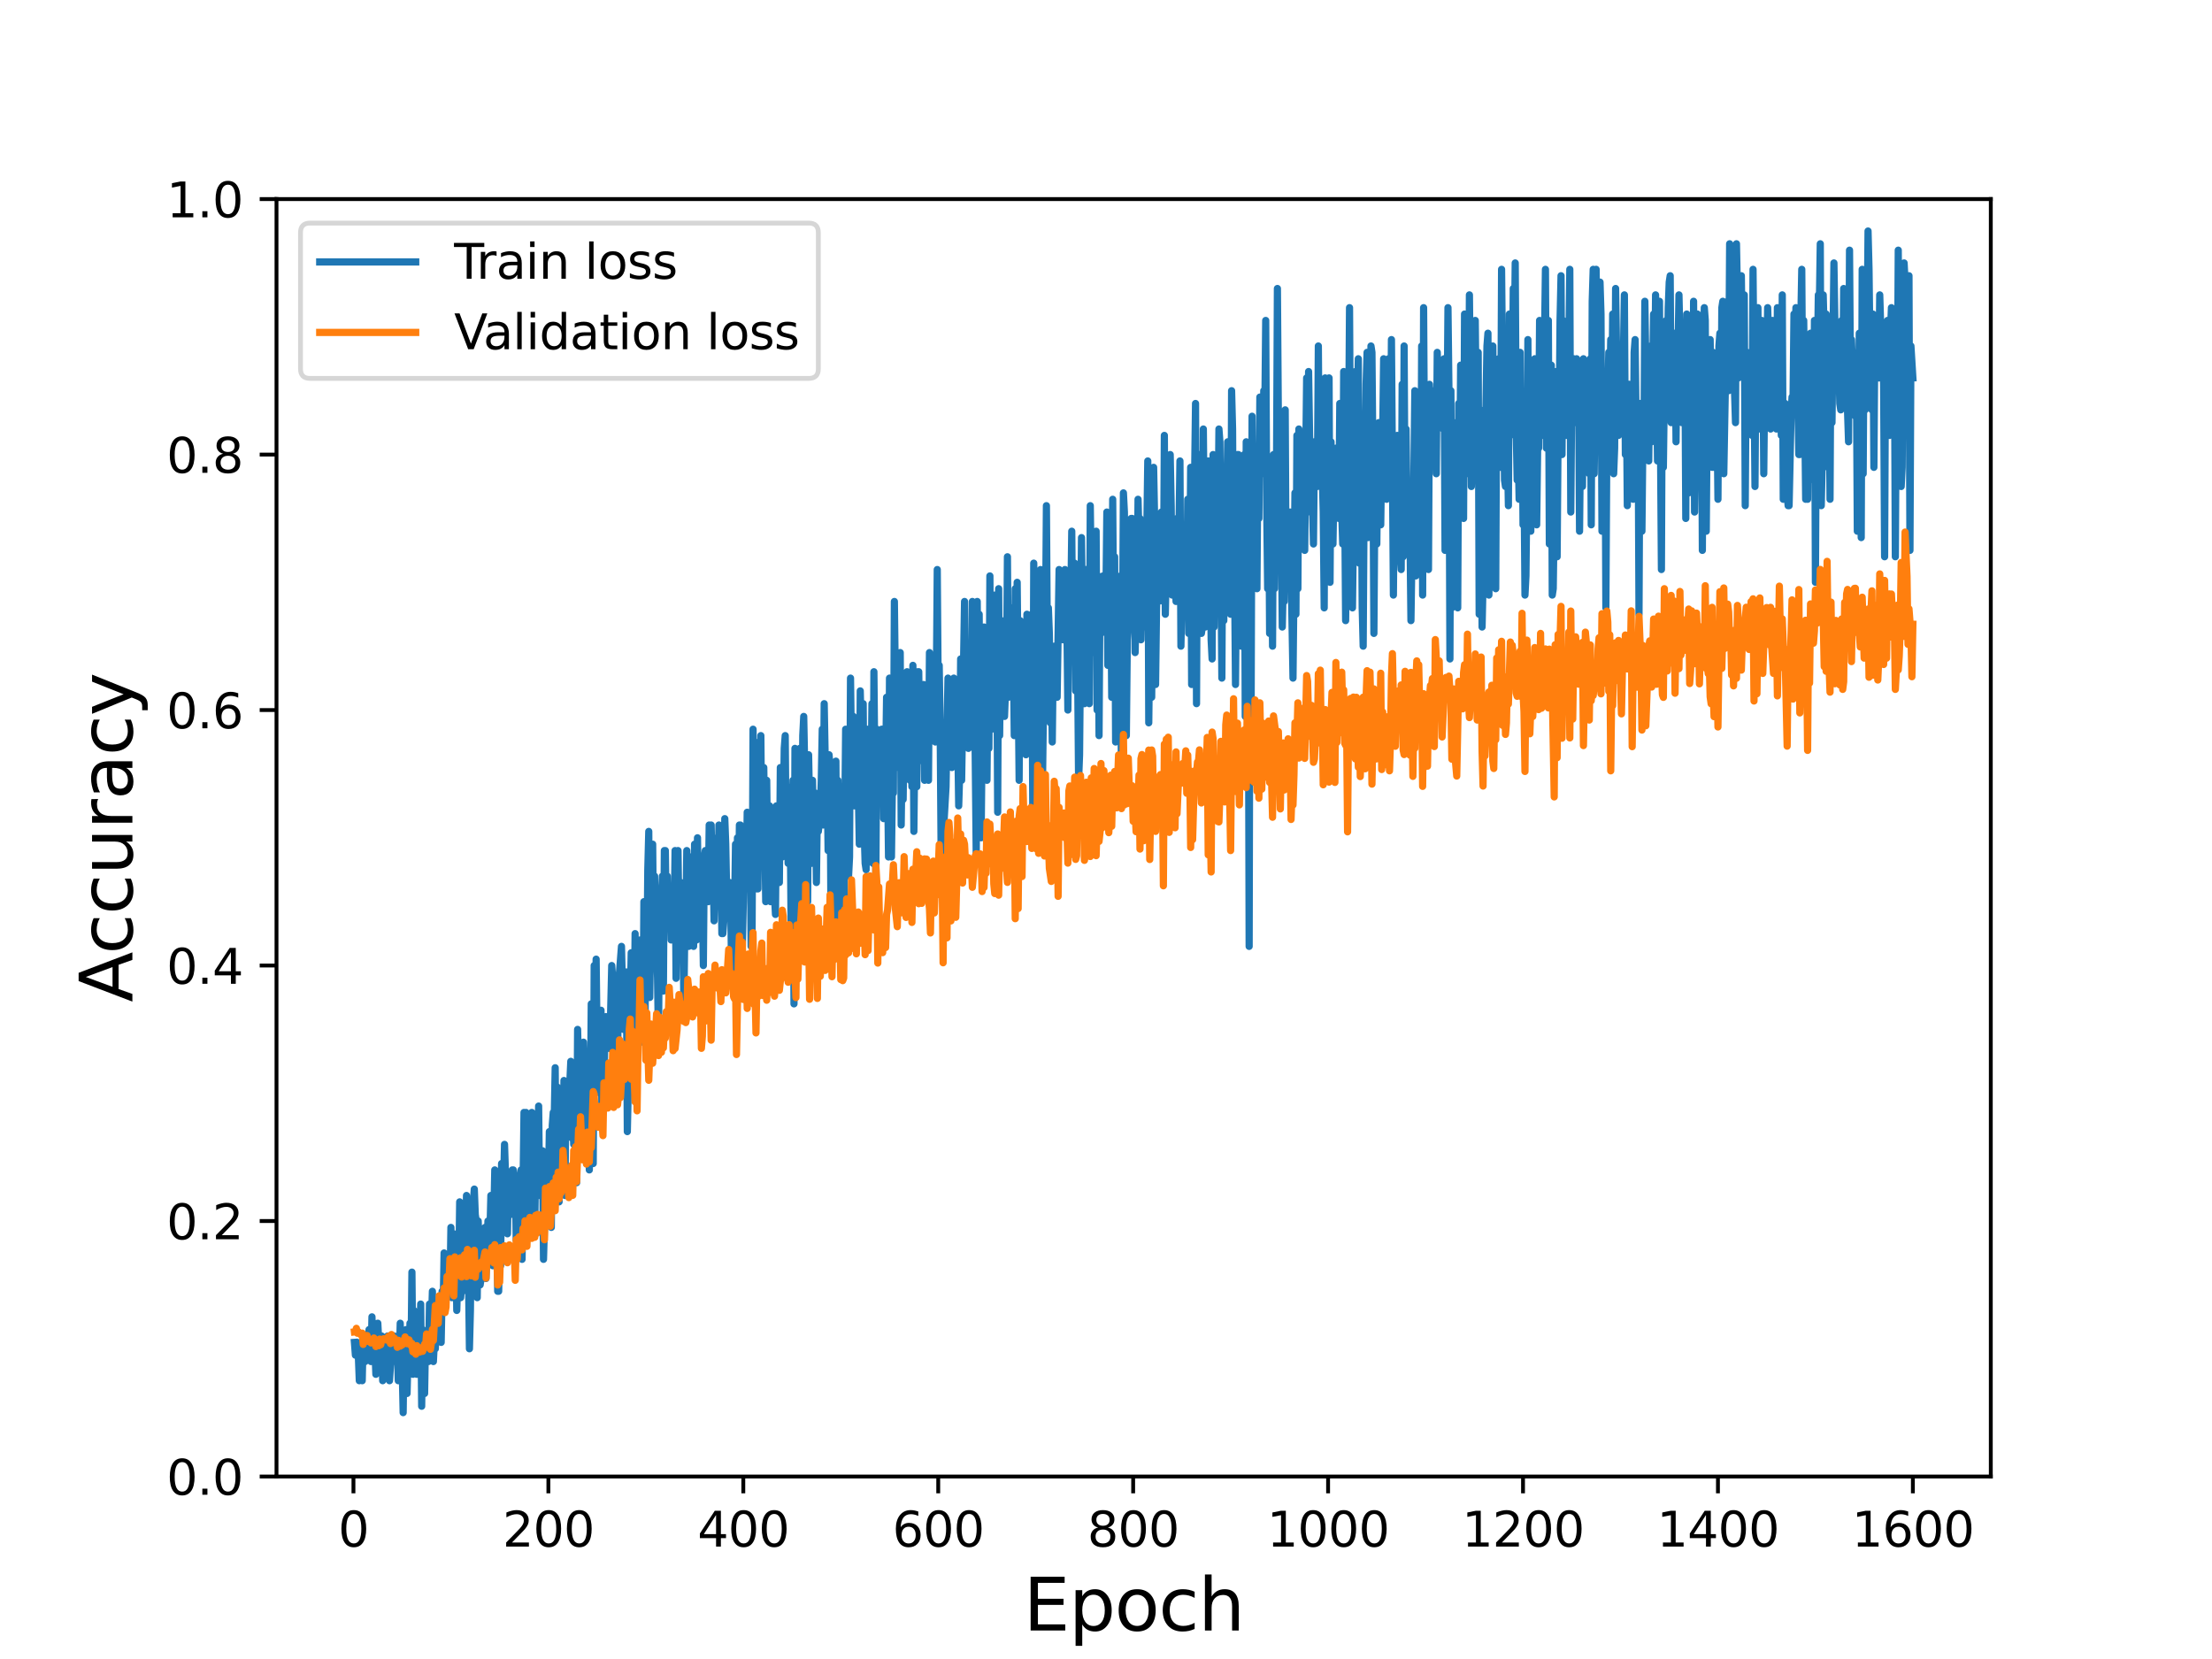 <?xml version="1.0" encoding="utf-8" standalone="no"?>
<!DOCTYPE svg PUBLIC "-//W3C//DTD SVG 1.1//EN"
  "http://www.w3.org/Graphics/SVG/1.1/DTD/svg11.dtd">
<svg height="345.6pt" version="1.1" viewBox="0 0 460.8 345.6" width="460.8pt" xmlns="http://www.w3.org/2000/svg" xmlns:xlink="http://www.w3.org/1999/xlink">
 <defs>
  <style type="text/css">*{stroke-linecap:butt;stroke-linejoin:round;}</style>
 </defs>
 <g id="figure_1">
  <g id="patch_1">
   <path d="M 0 345.6 
L 460.8 345.6 
L 460.8 0 
L 0 0 
z
" style="fill:#ffffff;"/>
  </g>
  <g id="axes_1">
   <g id="patch_2">
    <path d="M 57.6 307.584 
L 414.72 307.584 
L 414.72 41.472 
L 57.6 41.472 
z
" style="fill:#ffffff;"/>
   </g>
   <g id="matplotlib.axis_1">
    <g id="xtick_1">
     <g id="line2d_1">
      <defs>
       <path d="M 0 0 
L 0 3.5 
" id="m7dacca042b" style="stroke:#000000;stroke-width:0.8;"/>
      </defs>
      <g>
       <use style="stroke:#000000;stroke-width:0.8;" x="73.63" xlink:href="#m7dacca042b" y="307.584"/>
      </g>
     </g>
     <g id="text_1">
      <!-- 0 -->
      <g transform="translate(70.448 322.182)scale(0.1 -0.1)">
       <defs>
        <path d="M 2034 4250 
Q 1547 4250 1301 3770 
Q 1056 3291 1056 2328 
Q 1056 1369 1301 889 
Q 1547 409 2034 409 
Q 2525 409 2770 889 
Q 3016 1369 3016 2328 
Q 3016 3291 2770 3770 
Q 2525 4250 2034 4250 
z
M 2034 4750 
Q 2819 4750 3233 4129 
Q 3647 3509 3647 2328 
Q 3647 1150 3233 529 
Q 2819 -91 2034 -91 
Q 1250 -91 836 529 
Q 422 1150 422 2328 
Q 422 3509 836 4129 
Q 1250 4750 2034 4750 
z
" id="DejaVuSans-30" transform="scale(0.016)"/>
       </defs>
       <use xlink:href="#DejaVuSans-30"/>
      </g>
     </g>
    </g>
    <g id="xtick_2">
     <g id="line2d_2">
      <g>
       <use style="stroke:#000000;stroke-width:0.8;" x="114.237" xlink:href="#m7dacca042b" y="307.584"/>
      </g>
     </g>
     <g id="text_2">
      <!-- 200 -->
      <g transform="translate(104.693 322.182)scale(0.1 -0.1)">
       <defs>
        <path d="M 1228 531 
L 3431 531 
L 3431 0 
L 469 0 
L 469 531 
Q 828 903 1448 1529 
Q 2069 2156 2228 2338 
Q 2531 2678 2651 2914 
Q 2772 3150 2772 3378 
Q 2772 3750 2511 3984 
Q 2250 4219 1831 4219 
Q 1534 4219 1204 4116 
Q 875 4013 500 3803 
L 500 4441 
Q 881 4594 1212 4672 
Q 1544 4750 1819 4750 
Q 2544 4750 2975 4387 
Q 3406 4025 3406 3419 
Q 3406 3131 3298 2873 
Q 3191 2616 2906 2266 
Q 2828 2175 2409 1742 
Q 1991 1309 1228 531 
z
" id="DejaVuSans-32" transform="scale(0.016)"/>
       </defs>
       <use xlink:href="#DejaVuSans-32"/>
       <use x="63.623" xlink:href="#DejaVuSans-30"/>
       <use x="127.246" xlink:href="#DejaVuSans-30"/>
      </g>
     </g>
    </g>
    <g id="xtick_3">
     <g id="line2d_3">
      <g>
       <use style="stroke:#000000;stroke-width:0.8;" x="154.844" xlink:href="#m7dacca042b" y="307.584"/>
      </g>
     </g>
     <g id="text_3">
      <!-- 400 -->
      <g transform="translate(145.3 322.182)scale(0.1 -0.1)">
       <defs>
        <path d="M 2419 4116 
L 825 1625 
L 2419 1625 
L 2419 4116 
z
M 2253 4666 
L 3047 4666 
L 3047 1625 
L 3713 1625 
L 3713 1100 
L 3047 1100 
L 3047 0 
L 2419 0 
L 2419 1100 
L 313 1100 
L 313 1709 
L 2253 4666 
z
" id="DejaVuSans-34" transform="scale(0.016)"/>
       </defs>
       <use xlink:href="#DejaVuSans-34"/>
       <use x="63.623" xlink:href="#DejaVuSans-30"/>
       <use x="127.246" xlink:href="#DejaVuSans-30"/>
      </g>
     </g>
    </g>
    <g id="xtick_4">
     <g id="line2d_4">
      <g>
       <use style="stroke:#000000;stroke-width:0.8;" x="195.451" xlink:href="#m7dacca042b" y="307.584"/>
      </g>
     </g>
     <g id="text_4">
      <!-- 600 -->
      <g transform="translate(185.908 322.182)scale(0.1 -0.1)">
       <defs>
        <path d="M 2113 2584 
Q 1688 2584 1439 2293 
Q 1191 2003 1191 1497 
Q 1191 994 1439 701 
Q 1688 409 2113 409 
Q 2538 409 2786 701 
Q 3034 994 3034 1497 
Q 3034 2003 2786 2293 
Q 2538 2584 2113 2584 
z
M 3366 4563 
L 3366 3988 
Q 3128 4100 2886 4159 
Q 2644 4219 2406 4219 
Q 1781 4219 1451 3797 
Q 1122 3375 1075 2522 
Q 1259 2794 1537 2939 
Q 1816 3084 2150 3084 
Q 2853 3084 3261 2657 
Q 3669 2231 3669 1497 
Q 3669 778 3244 343 
Q 2819 -91 2113 -91 
Q 1303 -91 875 529 
Q 447 1150 447 2328 
Q 447 3434 972 4092 
Q 1497 4750 2381 4750 
Q 2619 4750 2861 4703 
Q 3103 4656 3366 4563 
z
" id="DejaVuSans-36" transform="scale(0.016)"/>
       </defs>
       <use xlink:href="#DejaVuSans-36"/>
       <use x="63.623" xlink:href="#DejaVuSans-30"/>
       <use x="127.246" xlink:href="#DejaVuSans-30"/>
      </g>
     </g>
    </g>
    <g id="xtick_5">
     <g id="line2d_5">
      <g>
       <use style="stroke:#000000;stroke-width:0.8;" x="236.058" xlink:href="#m7dacca042b" y="307.584"/>
      </g>
     </g>
     <g id="text_5">
      <!-- 800 -->
      <g transform="translate(226.515 322.182)scale(0.1 -0.1)">
       <defs>
        <path d="M 2034 2216 
Q 1584 2216 1326 1975 
Q 1069 1734 1069 1313 
Q 1069 891 1326 650 
Q 1584 409 2034 409 
Q 2484 409 2743 651 
Q 3003 894 3003 1313 
Q 3003 1734 2745 1975 
Q 2488 2216 2034 2216 
z
M 1403 2484 
Q 997 2584 770 2862 
Q 544 3141 544 3541 
Q 544 4100 942 4425 
Q 1341 4750 2034 4750 
Q 2731 4750 3128 4425 
Q 3525 4100 3525 3541 
Q 3525 3141 3298 2862 
Q 3072 2584 2669 2484 
Q 3125 2378 3379 2068 
Q 3634 1759 3634 1313 
Q 3634 634 3220 271 
Q 2806 -91 2034 -91 
Q 1263 -91 848 271 
Q 434 634 434 1313 
Q 434 1759 690 2068 
Q 947 2378 1403 2484 
z
M 1172 3481 
Q 1172 3119 1398 2916 
Q 1625 2713 2034 2713 
Q 2441 2713 2670 2916 
Q 2900 3119 2900 3481 
Q 2900 3844 2670 4047 
Q 2441 4250 2034 4250 
Q 1625 4250 1398 4047 
Q 1172 3844 1172 3481 
z
" id="DejaVuSans-38" transform="scale(0.016)"/>
       </defs>
       <use xlink:href="#DejaVuSans-38"/>
       <use x="63.623" xlink:href="#DejaVuSans-30"/>
       <use x="127.246" xlink:href="#DejaVuSans-30"/>
      </g>
     </g>
    </g>
    <g id="xtick_6">
     <g id="line2d_6">
      <g>
       <use style="stroke:#000000;stroke-width:0.8;" x="276.666" xlink:href="#m7dacca042b" y="307.584"/>
      </g>
     </g>
     <g id="text_6">
      <!-- 1000 -->
      <g transform="translate(263.941 322.182)scale(0.1 -0.1)">
       <defs>
        <path d="M 794 531 
L 1825 531 
L 1825 4091 
L 703 3866 
L 703 4441 
L 1819 4666 
L 2450 4666 
L 2450 531 
L 3481 531 
L 3481 0 
L 794 0 
L 794 531 
z
" id="DejaVuSans-31" transform="scale(0.016)"/>
       </defs>
       <use xlink:href="#DejaVuSans-31"/>
       <use x="63.623" xlink:href="#DejaVuSans-30"/>
       <use x="127.246" xlink:href="#DejaVuSans-30"/>
       <use x="190.869" xlink:href="#DejaVuSans-30"/>
      </g>
     </g>
    </g>
    <g id="xtick_7">
     <g id="line2d_7">
      <g>
       <use style="stroke:#000000;stroke-width:0.8;" x="317.273" xlink:href="#m7dacca042b" y="307.584"/>
      </g>
     </g>
     <g id="text_7">
      <!-- 1200 -->
      <g transform="translate(304.548 322.182)scale(0.1 -0.1)">
       <use xlink:href="#DejaVuSans-31"/>
       <use x="63.623" xlink:href="#DejaVuSans-32"/>
       <use x="127.246" xlink:href="#DejaVuSans-30"/>
       <use x="190.869" xlink:href="#DejaVuSans-30"/>
      </g>
     </g>
    </g>
    <g id="xtick_8">
     <g id="line2d_8">
      <g>
       <use style="stroke:#000000;stroke-width:0.8;" x="357.88" xlink:href="#m7dacca042b" y="307.584"/>
      </g>
     </g>
     <g id="text_8">
      <!-- 1400 -->
      <g transform="translate(345.155 322.182)scale(0.1 -0.1)">
       <use xlink:href="#DejaVuSans-31"/>
       <use x="63.623" xlink:href="#DejaVuSans-34"/>
       <use x="127.246" xlink:href="#DejaVuSans-30"/>
       <use x="190.869" xlink:href="#DejaVuSans-30"/>
      </g>
     </g>
    </g>
    <g id="xtick_9">
     <g id="line2d_9">
      <g>
       <use style="stroke:#000000;stroke-width:0.8;" x="398.487" xlink:href="#m7dacca042b" y="307.584"/>
      </g>
     </g>
     <g id="text_9">
      <!-- 1600 -->
      <g transform="translate(385.762 322.182)scale(0.1 -0.1)">
       <use xlink:href="#DejaVuSans-31"/>
       <use x="63.623" xlink:href="#DejaVuSans-36"/>
       <use x="127.246" xlink:href="#DejaVuSans-30"/>
       <use x="190.869" xlink:href="#DejaVuSans-30"/>
      </g>
     </g>
    </g>
    <g id="text_10">
     <!-- Epoch -->
     <g transform="translate(213.194 339.66)scale(0.15 -0.15)">
      <defs>
       <path d="M 628 4666 
L 3578 4666 
L 3578 4134 
L 1259 4134 
L 1259 2753 
L 3481 2753 
L 3481 2222 
L 1259 2222 
L 1259 531 
L 3634 531 
L 3634 0 
L 628 0 
L 628 4666 
z
" id="DejaVuSans-45" transform="scale(0.016)"/>
       <path d="M 1159 525 
L 1159 -1331 
L 581 -1331 
L 581 3500 
L 1159 3500 
L 1159 2969 
Q 1341 3281 1617 3432 
Q 1894 3584 2278 3584 
Q 2916 3584 3314 3078 
Q 3713 2572 3713 1747 
Q 3713 922 3314 415 
Q 2916 -91 2278 -91 
Q 1894 -91 1617 61 
Q 1341 213 1159 525 
z
M 3116 1747 
Q 3116 2381 2855 2742 
Q 2594 3103 2138 3103 
Q 1681 3103 1420 2742 
Q 1159 2381 1159 1747 
Q 1159 1113 1420 752 
Q 1681 391 2138 391 
Q 2594 391 2855 752 
Q 3116 1113 3116 1747 
z
" id="DejaVuSans-70" transform="scale(0.016)"/>
       <path d="M 1959 3097 
Q 1497 3097 1228 2736 
Q 959 2375 959 1747 
Q 959 1119 1226 758 
Q 1494 397 1959 397 
Q 2419 397 2687 759 
Q 2956 1122 2956 1747 
Q 2956 2369 2687 2733 
Q 2419 3097 1959 3097 
z
M 1959 3584 
Q 2709 3584 3137 3096 
Q 3566 2609 3566 1747 
Q 3566 888 3137 398 
Q 2709 -91 1959 -91 
Q 1206 -91 779 398 
Q 353 888 353 1747 
Q 353 2609 779 3096 
Q 1206 3584 1959 3584 
z
" id="DejaVuSans-6f" transform="scale(0.016)"/>
       <path d="M 3122 3366 
L 3122 2828 
Q 2878 2963 2633 3030 
Q 2388 3097 2138 3097 
Q 1578 3097 1268 2742 
Q 959 2388 959 1747 
Q 959 1106 1268 751 
Q 1578 397 2138 397 
Q 2388 397 2633 464 
Q 2878 531 3122 666 
L 3122 134 
Q 2881 22 2623 -34 
Q 2366 -91 2075 -91 
Q 1284 -91 818 406 
Q 353 903 353 1747 
Q 353 2603 823 3093 
Q 1294 3584 2113 3584 
Q 2378 3584 2631 3529 
Q 2884 3475 3122 3366 
z
" id="DejaVuSans-63" transform="scale(0.016)"/>
       <path d="M 3513 2113 
L 3513 0 
L 2938 0 
L 2938 2094 
Q 2938 2591 2744 2837 
Q 2550 3084 2163 3084 
Q 1697 3084 1428 2787 
Q 1159 2491 1159 1978 
L 1159 0 
L 581 0 
L 581 4863 
L 1159 4863 
L 1159 2956 
Q 1366 3272 1645 3428 
Q 1925 3584 2291 3584 
Q 2894 3584 3203 3211 
Q 3513 2838 3513 2113 
z
" id="DejaVuSans-68" transform="scale(0.016)"/>
      </defs>
      <use xlink:href="#DejaVuSans-45"/>
      <use x="63.184" xlink:href="#DejaVuSans-70"/>
      <use x="126.66" xlink:href="#DejaVuSans-6f"/>
      <use x="187.842" xlink:href="#DejaVuSans-63"/>
      <use x="242.822" xlink:href="#DejaVuSans-68"/>
     </g>
    </g>
   </g>
   <g id="matplotlib.axis_2">
    <g id="ytick_1">
     <g id="line2d_10">
      <defs>
       <path d="M 0 0 
L -3.5 0 
" id="m78d541e181" style="stroke:#000000;stroke-width:0.8;"/>
      </defs>
      <g>
       <use style="stroke:#000000;stroke-width:0.8;" x="57.6" xlink:href="#m78d541e181" y="307.584"/>
      </g>
     </g>
     <g id="text_11">
      <!-- 0.0 -->
      <g transform="translate(34.697 311.383)scale(0.1 -0.1)">
       <defs>
        <path d="M 684 794 
L 1344 794 
L 1344 0 
L 684 0 
L 684 794 
z
" id="DejaVuSans-2e" transform="scale(0.016)"/>
       </defs>
       <use xlink:href="#DejaVuSans-30"/>
       <use x="63.623" xlink:href="#DejaVuSans-2e"/>
       <use x="95.41" xlink:href="#DejaVuSans-30"/>
      </g>
     </g>
    </g>
    <g id="ytick_2">
     <g id="line2d_11">
      <g>
       <use style="stroke:#000000;stroke-width:0.8;" x="57.6" xlink:href="#m78d541e181" y="254.362"/>
      </g>
     </g>
     <g id="text_12">
      <!-- 0.2 -->
      <g transform="translate(34.697 258.161)scale(0.1 -0.1)">
       <use xlink:href="#DejaVuSans-30"/>
       <use x="63.623" xlink:href="#DejaVuSans-2e"/>
       <use x="95.41" xlink:href="#DejaVuSans-32"/>
      </g>
     </g>
    </g>
    <g id="ytick_3">
     <g id="line2d_12">
      <g>
       <use style="stroke:#000000;stroke-width:0.8;" x="57.6" xlink:href="#m78d541e181" y="201.139"/>
      </g>
     </g>
     <g id="text_13">
      <!-- 0.4 -->
      <g transform="translate(34.697 204.938)scale(0.1 -0.1)">
       <use xlink:href="#DejaVuSans-30"/>
       <use x="63.623" xlink:href="#DejaVuSans-2e"/>
       <use x="95.41" xlink:href="#DejaVuSans-34"/>
      </g>
     </g>
    </g>
    <g id="ytick_4">
     <g id="line2d_13">
      <g>
       <use style="stroke:#000000;stroke-width:0.8;" x="57.6" xlink:href="#m78d541e181" y="147.917"/>
      </g>
     </g>
     <g id="text_14">
      <!-- 0.6 -->
      <g transform="translate(34.697 151.716)scale(0.1 -0.1)">
       <use xlink:href="#DejaVuSans-30"/>
       <use x="63.623" xlink:href="#DejaVuSans-2e"/>
       <use x="95.41" xlink:href="#DejaVuSans-36"/>
      </g>
     </g>
    </g>
    <g id="ytick_5">
     <g id="line2d_14">
      <g>
       <use style="stroke:#000000;stroke-width:0.8;" x="57.6" xlink:href="#m78d541e181" y="94.694"/>
      </g>
     </g>
     <g id="text_15">
      <!-- 0.8 -->
      <g transform="translate(34.697 98.494)scale(0.1 -0.1)">
       <use xlink:href="#DejaVuSans-30"/>
       <use x="63.623" xlink:href="#DejaVuSans-2e"/>
       <use x="95.41" xlink:href="#DejaVuSans-38"/>
      </g>
     </g>
    </g>
    <g id="ytick_6">
     <g id="line2d_15">
      <g>
       <use style="stroke:#000000;stroke-width:0.8;" x="57.6" xlink:href="#m78d541e181" y="41.472"/>
      </g>
     </g>
     <g id="text_16">
      <!-- 1.0 -->
      <g transform="translate(34.697 45.271)scale(0.1 -0.1)">
       <use xlink:href="#DejaVuSans-31"/>
       <use x="63.623" xlink:href="#DejaVuSans-2e"/>
       <use x="95.41" xlink:href="#DejaVuSans-30"/>
      </g>
     </g>
    </g>
    <g id="text_17">
     <!-- Accuracy -->
     <g transform="translate(27.577 208.77)rotate(-90)scale(0.15 -0.15)">
      <defs>
       <path d="M 2188 4044 
L 1331 1722 
L 3047 1722 
L 2188 4044 
z
M 1831 4666 
L 2547 4666 
L 4325 0 
L 3669 0 
L 3244 1197 
L 1141 1197 
L 716 0 
L 50 0 
L 1831 4666 
z
" id="DejaVuSans-41" transform="scale(0.016)"/>
       <path d="M 544 1381 
L 544 3500 
L 1119 3500 
L 1119 1403 
Q 1119 906 1312 657 
Q 1506 409 1894 409 
Q 2359 409 2629 706 
Q 2900 1003 2900 1516 
L 2900 3500 
L 3475 3500 
L 3475 0 
L 2900 0 
L 2900 538 
Q 2691 219 2414 64 
Q 2138 -91 1772 -91 
Q 1169 -91 856 284 
Q 544 659 544 1381 
z
M 1991 3584 
L 1991 3584 
z
" id="DejaVuSans-75" transform="scale(0.016)"/>
       <path d="M 2631 2963 
Q 2534 3019 2420 3045 
Q 2306 3072 2169 3072 
Q 1681 3072 1420 2755 
Q 1159 2438 1159 1844 
L 1159 0 
L 581 0 
L 581 3500 
L 1159 3500 
L 1159 2956 
Q 1341 3275 1631 3429 
Q 1922 3584 2338 3584 
Q 2397 3584 2469 3576 
Q 2541 3569 2628 3553 
L 2631 2963 
z
" id="DejaVuSans-72" transform="scale(0.016)"/>
       <path d="M 2194 1759 
Q 1497 1759 1228 1600 
Q 959 1441 959 1056 
Q 959 750 1161 570 
Q 1363 391 1709 391 
Q 2188 391 2477 730 
Q 2766 1069 2766 1631 
L 2766 1759 
L 2194 1759 
z
M 3341 1997 
L 3341 0 
L 2766 0 
L 2766 531 
Q 2569 213 2275 61 
Q 1981 -91 1556 -91 
Q 1019 -91 701 211 
Q 384 513 384 1019 
Q 384 1609 779 1909 
Q 1175 2209 1959 2209 
L 2766 2209 
L 2766 2266 
Q 2766 2663 2505 2880 
Q 2244 3097 1772 3097 
Q 1472 3097 1187 3025 
Q 903 2953 641 2809 
L 641 3341 
Q 956 3463 1253 3523 
Q 1550 3584 1831 3584 
Q 2591 3584 2966 3190 
Q 3341 2797 3341 1997 
z
" id="DejaVuSans-61" transform="scale(0.016)"/>
       <path d="M 2059 -325 
Q 1816 -950 1584 -1140 
Q 1353 -1331 966 -1331 
L 506 -1331 
L 506 -850 
L 844 -850 
Q 1081 -850 1212 -737 
Q 1344 -625 1503 -206 
L 1606 56 
L 191 3500 
L 800 3500 
L 1894 763 
L 2988 3500 
L 3597 3500 
L 2059 -325 
z
" id="DejaVuSans-79" transform="scale(0.016)"/>
      </defs>
      <use xlink:href="#DejaVuSans-41"/>
      <use x="66.658" xlink:href="#DejaVuSans-63"/>
      <use x="121.639" xlink:href="#DejaVuSans-63"/>
      <use x="176.619" xlink:href="#DejaVuSans-75"/>
      <use x="239.998" xlink:href="#DejaVuSans-72"/>
      <use x="281.111" xlink:href="#DejaVuSans-61"/>
      <use x="342.391" xlink:href="#DejaVuSans-63"/>
      <use x="397.371" xlink:href="#DejaVuSans-79"/>
     </g>
    </g>
   </g>
   <g id="line2d_16">
    <path clip-path="url(#p23aca46951)" d="M 73.833 279.642 
L 74.036 282.303 
L 74.239 279.642 
L 74.442 279.642 
L 74.645 282.303 
L 74.848 287.626 
L 75.254 283.634 
L 75.457 287.626 
L 75.66 278.312 
L 75.863 282.303 
L 76.066 283.634 
L 76.269 279.642 
L 76.472 278.312 
L 76.675 280.973 
L 76.878 276.981 
L 77.081 276.981 
L 77.284 283.634 
L 77.487 274.32 
L 77.69 280.973 
L 77.893 275.651 
L 78.3 286.295 
L 78.503 278.312 
L 78.706 275.651 
L 79.112 283.634 
L 79.518 278.312 
L 79.721 287.626 
L 79.924 282.303 
L 80.127 286.295 
L 80.33 280.973 
L 80.533 283.634 
L 80.736 278.312 
L 80.939 284.964 
L 81.142 287.626 
L 81.548 280.973 
L 81.751 282.303 
L 81.954 278.312 
L 82.157 278.312 
L 82.36 283.634 
L 82.563 280.973 
L 82.766 280.973 
L 82.969 287.626 
L 83.172 283.634 
L 83.375 275.651 
L 83.578 286.295 
L 83.781 284.964 
L 83.985 294.278 
L 84.188 278.312 
L 84.391 279.642 
L 84.594 276.981 
L 84.797 290.287 
L 85 282.303 
L 85.203 286.295 
L 85.406 275.651 
L 85.609 283.634 
L 85.812 265.006 
L 86.015 286.295 
L 86.218 272.989 
L 86.421 276.981 
L 86.624 276.981 
L 86.827 286.295 
L 87.03 279.642 
L 87.233 280.973 
L 87.436 280.973 
L 87.639 271.659 
L 87.842 292.948 
L 88.045 276.981 
L 88.248 280.973 
L 88.451 290.287 
L 88.654 278.312 
L 88.857 280.973 
L 89.06 279.642 
L 89.263 283.634 
L 89.466 271.659 
L 89.873 275.651 
L 90.076 268.998 
L 90.279 283.634 
L 90.482 279.642 
L 90.685 280.973 
L 91.091 271.659 
L 91.294 276.981 
L 91.497 276.981 
L 91.7 270.328 
L 91.903 279.642 
L 92.106 268.998 
L 92.309 272.989 
L 92.512 261.014 
L 92.715 271.659 
L 92.918 265.006 
L 93.121 266.337 
L 93.324 263.676 
L 93.527 267.667 
L 93.73 268.998 
L 93.933 255.692 
L 94.136 270.328 
L 94.339 257.023 
L 94.542 257.023 
L 94.745 265.006 
L 94.948 258.353 
L 95.152 272.989 
L 95.355 266.337 
L 95.558 266.337 
L 95.761 250.37 
L 95.964 270.328 
L 96.167 267.667 
L 96.37 268.998 
L 96.573 265.006 
L 96.776 257.023 
L 96.979 261.014 
L 97.182 249.039 
L 97.385 263.676 
L 97.588 265.006 
L 97.791 280.973 
L 97.994 272.989 
L 98.197 253.031 
L 98.4 261.014 
L 98.603 250.37 
L 98.806 247.709 
L 99.009 253.031 
L 99.212 254.362 
L 99.415 270.328 
L 99.618 254.362 
L 100.024 267.667 
L 100.227 266.337 
L 100.633 257.023 
L 100.837 263.676 
L 101.04 255.692 
L 101.243 266.337 
L 101.649 254.362 
L 101.852 258.353 
L 102.055 257.023 
L 102.258 249.039 
L 102.461 259.684 
L 102.664 263.676 
L 103.07 243.717 
L 103.273 253.031 
L 103.476 253.031 
L 103.679 268.998 
L 103.882 268.998 
L 104.085 257.023 
L 104.288 263.676 
L 104.491 242.387 
L 104.694 255.692 
L 105.1 238.395 
L 105.709 257.023 
L 105.912 246.378 
L 106.318 253.031 
L 106.522 245.048 
L 106.725 243.717 
L 106.928 243.717 
L 107.131 247.709 
L 107.334 245.048 
L 107.537 258.353 
L 107.74 249.039 
L 107.943 251.7 
L 108.146 250.37 
L 108.349 245.048 
L 108.552 243.717 
L 108.755 262.345 
L 109.161 231.742 
L 109.364 249.039 
L 109.567 231.742 
L 109.973 254.362 
L 110.176 249.039 
L 110.379 237.064 
L 110.582 250.37 
L 110.785 231.742 
L 110.988 246.378 
L 111.191 235.734 
L 111.394 255.692 
L 111.597 241.056 
L 111.8 235.734 
L 112.003 245.048 
L 112.207 230.412 
L 112.41 249.039 
L 112.613 247.709 
L 113.019 239.725 
L 113.222 262.345 
L 113.628 247.709 
L 113.831 243.717 
L 114.237 247.709 
L 114.44 235.734 
L 114.643 250.37 
L 114.846 255.692 
L 115.049 234.403 
L 115.252 231.742 
L 115.455 233.073 
L 115.658 222.428 
L 115.861 249.039 
L 116.064 226.42 
L 116.47 250.37 
L 116.673 237.064 
L 116.876 242.387 
L 117.079 234.403 
L 117.282 239.725 
L 117.485 225.089 
L 117.689 249.039 
L 117.892 227.75 
L 118.298 234.403 
L 118.907 221.098 
L 119.11 237.064 
L 119.313 231.742 
L 119.516 238.395 
L 119.719 231.742 
L 119.922 235.734 
L 120.125 246.378 
L 120.328 214.445 
L 120.531 223.759 
L 120.937 218.436 
L 121.14 233.073 
L 121.343 235.734 
L 121.546 217.106 
L 122.358 241.056 
L 122.561 235.734 
L 122.764 243.717 
L 122.967 233.073 
L 123.17 209.123 
L 123.577 242.387 
L 123.78 201.139 
L 123.983 217.106 
L 124.186 199.809 
L 124.389 217.106 
L 124.592 210.453 
L 124.998 227.75 
L 125.201 210.453 
L 125.404 233.073 
L 125.81 230.412 
L 126.013 213.114 
L 126.216 211.784 
L 126.419 214.445 
L 126.622 213.114 
L 126.825 217.106 
L 127.028 218.436 
L 127.434 201.139 
L 127.637 203.8 
L 128.043 218.436 
L 128.449 209.123 
L 128.652 221.098 
L 128.855 203.8 
L 129.059 202.47 
L 129.465 197.148 
L 129.871 214.445 
L 130.074 203.8 
L 130.277 203.8 
L 130.48 202.47 
L 130.683 235.734 
L 130.886 226.42 
L 131.089 206.461 
L 131.292 209.123 
L 131.495 198.478 
L 132.104 213.114 
L 132.307 194.486 
L 132.51 215.775 
L 132.713 203.8 
L 132.916 211.784 
L 133.119 207.792 
L 133.322 195.817 
L 133.525 213.114 
L 133.728 202.47 
L 133.931 217.106 
L 134.134 187.834 
L 134.337 217.106 
L 134.54 194.486 
L 134.744 203.8 
L 134.947 181.181 
L 135.15 173.197 
L 135.353 207.792 
L 135.556 194.486 
L 135.759 197.148 
L 135.962 175.859 
L 136.165 198.478 
L 136.368 182.511 
L 136.571 199.809 
L 136.774 197.148 
L 136.977 203.8 
L 137.18 217.106 
L 137.383 186.503 
L 137.586 198.478 
L 137.789 186.503 
L 137.992 182.511 
L 138.195 206.461 
L 138.398 177.189 
L 138.601 177.189 
L 138.804 191.825 
L 139.007 182.511 
L 139.21 191.825 
L 139.413 186.503 
L 139.616 186.503 
L 139.819 195.817 
L 140.022 194.486 
L 140.225 190.495 
L 140.429 191.825 
L 140.632 177.189 
L 140.835 203.8 
L 141.038 185.172 
L 141.241 177.189 
L 141.444 193.156 
L 141.647 190.495 
L 141.85 183.842 
L 142.053 190.495 
L 142.256 189.164 
L 142.459 209.123 
L 142.662 193.156 
L 142.865 194.486 
L 143.068 177.189 
L 143.474 197.148 
L 143.677 178.52 
L 143.88 178.52 
L 144.083 195.817 
L 144.286 191.825 
L 144.489 197.148 
L 144.692 175.859 
L 144.895 191.825 
L 145.098 195.817 
L 145.301 174.528 
L 145.504 190.495 
L 145.707 178.52 
L 145.911 186.503 
L 146.114 183.842 
L 146.317 187.834 
L 146.52 201.139 
L 146.723 178.52 
L 146.926 177.189 
L 147.129 187.834 
L 147.332 186.503 
L 147.535 187.834 
L 147.738 171.867 
L 147.941 178.52 
L 148.144 171.867 
L 148.347 181.181 
L 148.55 179.85 
L 148.753 191.825 
L 148.956 182.511 
L 149.159 179.85 
L 149.362 174.528 
L 149.565 183.842 
L 149.768 171.867 
L 150.174 179.85 
L 150.377 194.486 
L 150.58 194.486 
L 150.783 191.825 
L 150.986 170.536 
L 151.189 175.859 
L 151.392 186.503 
L 151.596 185.172 
L 151.799 185.172 
L 152.002 183.842 
L 152.205 186.503 
L 152.408 202.47 
L 152.611 190.495 
L 152.814 193.156 
L 153.017 190.495 
L 153.22 175.859 
L 153.423 211.784 
L 153.626 174.528 
L 153.829 187.834 
L 154.032 171.867 
L 154.235 171.867 
L 154.438 174.528 
L 154.641 197.148 
L 154.844 187.834 
L 155.047 173.197 
L 155.25 173.197 
L 155.453 185.172 
L 155.656 169.206 
L 155.859 179.85 
L 156.062 177.189 
L 156.265 171.867 
L 156.468 197.148 
L 156.671 194.486 
L 156.874 151.908 
L 157.077 175.859 
L 157.281 174.528 
L 157.484 177.189 
L 157.687 185.172 
L 157.89 185.172 
L 158.093 154.57 
L 158.296 171.867 
L 158.499 153.239 
L 158.702 175.859 
L 158.905 163.884 
L 159.108 159.892 
L 159.514 187.834 
L 159.717 162.553 
L 159.92 179.85 
L 160.326 167.875 
L 160.529 187.834 
L 160.732 177.189 
L 161.138 187.834 
L 161.341 186.503 
L 161.544 190.495 
L 161.747 167.875 
L 161.95 182.511 
L 162.153 177.189 
L 162.356 183.842 
L 162.559 159.892 
L 162.762 161.222 
L 162.966 178.52 
L 163.169 170.536 
L 163.372 155.9 
L 163.575 153.239 
L 163.778 177.189 
L 163.981 163.884 
L 164.184 179.85 
L 164.59 167.875 
L 164.793 191.825 
L 164.996 169.206 
L 165.199 162.553 
L 165.402 209.123 
L 165.605 155.9 
L 165.808 182.511 
L 166.011 179.85 
L 166.214 162.553 
L 166.417 198.478 
L 166.62 155.9 
L 167.026 185.172 
L 167.229 153.239 
L 167.432 149.247 
L 167.635 159.892 
L 167.838 158.561 
L 168.041 183.842 
L 168.244 187.834 
L 168.447 157.231 
L 168.651 167.875 
L 168.854 169.206 
L 169.057 179.85 
L 169.26 162.553 
L 169.463 173.197 
L 169.666 175.859 
L 169.869 165.214 
L 170.072 183.842 
L 170.275 167.875 
L 170.478 173.197 
L 170.884 169.206 
L 171.087 162.553 
L 171.29 151.908 
L 171.493 171.867 
L 171.696 146.586 
L 172.102 169.206 
L 172.305 161.222 
L 172.508 177.189 
L 172.711 157.231 
L 172.914 159.892 
L 173.117 193.156 
L 173.32 169.206 
L 173.523 165.214 
L 173.726 174.528 
L 173.929 173.197 
L 174.133 158.561 
L 174.336 191.825 
L 174.539 162.553 
L 174.945 185.172 
L 175.148 177.189 
L 175.351 163.884 
L 175.554 175.859 
L 175.757 194.486 
L 176.163 151.908 
L 176.366 162.553 
L 176.569 151.908 
L 176.772 182.511 
L 176.975 178.52 
L 177.178 141.264 
L 177.381 157.231 
L 177.787 149.247 
L 177.99 167.875 
L 178.193 157.231 
L 178.396 153.239 
L 178.599 153.239 
L 179.005 175.859 
L 179.208 143.925 
L 179.411 153.239 
L 179.614 169.206 
L 179.818 146.586 
L 180.021 173.197 
L 180.224 179.85 
L 180.427 181.181 
L 180.63 151.908 
L 180.833 171.867 
L 181.036 166.545 
L 181.239 154.57 
L 181.442 163.884 
L 181.645 146.586 
L 181.848 179.85 
L 182.051 139.933 
L 182.457 182.511 
L 182.66 151.908 
L 182.863 165.214 
L 183.066 155.9 
L 183.269 163.884 
L 183.675 151.908 
L 183.878 151.908 
L 184.081 170.536 
L 184.487 159.892 
L 184.69 145.256 
L 185.096 178.52 
L 185.299 141.264 
L 185.503 169.206 
L 185.706 178.52 
L 185.909 162.553 
L 186.112 165.214 
L 186.315 125.297 
L 186.721 159.892 
L 187.127 150.578 
L 187.33 139.933 
L 187.533 135.942 
L 187.736 171.867 
L 187.939 155.9 
L 188.142 166.545 
L 188.345 150.578 
L 188.548 150.578 
L 188.751 157.231 
L 188.954 139.933 
L 189.157 145.256 
L 189.36 143.925 
L 189.563 162.553 
L 189.766 147.917 
L 189.969 163.884 
L 190.172 138.603 
L 190.375 173.197 
L 190.578 154.57 
L 190.781 150.578 
L 190.984 163.884 
L 191.188 139.933 
L 191.391 139.933 
L 191.594 157.231 
L 191.797 147.917 
L 192 150.578 
L 192.203 158.561 
L 192.406 142.595 
L 192.609 162.553 
L 192.812 154.57 
L 193.015 158.561 
L 193.218 153.239 
L 193.421 162.553 
L 193.624 135.942 
L 193.827 147.917 
L 194.03 146.586 
L 194.233 142.595 
L 194.436 143.925 
L 194.639 142.595 
L 194.842 154.57 
L 195.045 143.925 
L 195.248 118.644 
L 195.451 145.256 
L 195.654 138.603 
L 195.857 151.908 
L 196.06 178.52 
L 196.263 150.578 
L 196.466 174.528 
L 197.076 163.884 
L 197.482 141.264 
L 197.685 157.231 
L 197.888 158.561 
L 198.091 143.925 
L 198.294 159.892 
L 198.7 141.264 
L 198.903 153.239 
L 199.106 146.586 
L 199.309 147.917 
L 199.512 153.239 
L 199.715 167.875 
L 199.918 161.222 
L 200.121 137.272 
L 200.324 162.553 
L 200.933 125.297 
L 201.136 150.578 
L 201.339 149.247 
L 201.542 154.57 
L 201.745 155.9 
L 201.948 139.933 
L 202.151 142.595 
L 202.355 153.239 
L 202.558 125.297 
L 202.761 149.247 
L 202.964 138.603 
L 203.37 178.52 
L 203.573 125.297 
L 203.776 150.578 
L 203.979 127.958 
L 204.182 162.553 
L 204.385 174.528 
L 204.791 134.611 
L 204.994 130.62 
L 205.4 153.239 
L 205.603 162.553 
L 205.806 141.264 
L 206.009 155.9 
L 206.212 119.975 
L 206.415 147.917 
L 206.618 151.908 
L 206.821 141.264 
L 207.024 147.917 
L 207.227 123.967 
L 207.43 130.62 
L 207.633 130.62 
L 207.836 169.206 
L 208.04 122.636 
L 208.243 153.239 
L 208.446 131.95 
L 208.649 129.289 
L 208.852 143.925 
L 209.055 139.933 
L 209.258 149.247 
L 209.461 143.925 
L 209.664 142.595 
L 209.867 115.983 
L 210.07 145.256 
L 210.273 134.611 
L 210.476 137.272 
L 210.679 126.628 
L 210.882 137.272 
L 211.085 134.611 
L 211.288 153.239 
L 211.491 122.636 
L 211.694 137.272 
L 211.897 121.306 
L 212.303 162.553 
L 212.506 129.289 
L 212.912 146.586 
L 213.115 143.925 
L 213.318 133.281 
L 213.521 154.57 
L 213.725 157.231 
L 213.928 127.958 
L 214.131 135.942 
L 214.334 151.908 
L 214.537 133.281 
L 214.74 141.264 
L 214.943 127.958 
L 215.146 169.206 
L 215.349 117.314 
L 215.552 134.611 
L 215.755 121.306 
L 215.958 151.908 
L 216.161 143.925 
L 216.364 158.561 
L 216.567 153.239 
L 216.77 118.644 
L 216.973 129.289 
L 217.176 162.553 
L 217.379 146.586 
L 217.582 143.925 
L 217.785 131.95 
L 217.988 105.339 
L 218.191 135.942 
L 218.394 126.628 
L 218.597 131.95 
L 218.8 150.578 
L 219.003 135.942 
L 219.206 154.57 
L 219.41 137.272 
L 219.613 134.611 
L 219.816 141.264 
L 220.019 135.942 
L 220.222 145.256 
L 220.628 118.644 
L 220.831 129.289 
L 221.034 127.958 
L 221.237 123.967 
L 221.44 133.281 
L 221.846 118.644 
L 222.049 121.306 
L 222.252 129.289 
L 222.455 147.917 
L 222.658 123.967 
L 222.861 122.636 
L 223.064 125.297 
L 223.267 110.661 
L 223.47 134.611 
L 223.673 131.95 
L 223.876 117.314 
L 224.079 143.925 
L 224.282 133.281 
L 224.485 138.603 
L 224.688 162.553 
L 224.892 157.231 
L 225.298 111.992 
L 225.704 146.586 
L 225.907 146.586 
L 226.11 118.644 
L 226.313 118.644 
L 226.516 134.611 
L 226.719 121.306 
L 226.922 146.586 
L 227.125 105.339 
L 227.531 135.942 
L 227.734 117.314 
L 227.937 118.644 
L 228.14 123.967 
L 228.343 110.661 
L 228.546 147.917 
L 228.749 119.975 
L 228.952 153.239 
L 229.155 121.306 
L 229.358 131.95 
L 229.561 130.62 
L 229.764 119.975 
L 229.967 127.958 
L 230.17 130.62 
L 230.373 125.297 
L 230.577 106.669 
L 230.78 138.603 
L 230.983 133.281 
L 231.186 138.603 
L 231.389 119.975 
L 231.592 145.256 
L 231.795 104.008 
L 231.998 131.95 
L 232.201 115.983 
L 232.404 154.57 
L 232.81 131.95 
L 233.013 139.933 
L 233.216 139.933 
L 233.419 119.975 
L 233.622 165.214 
L 234.028 102.678 
L 234.231 106.669 
L 234.637 153.239 
L 234.84 133.281 
L 235.246 126.628 
L 235.449 129.289 
L 235.652 108 
L 235.855 108 
L 236.058 122.636 
L 236.262 109.331 
L 236.465 135.942 
L 236.668 126.628 
L 236.871 127.958 
L 237.074 104.008 
L 237.277 111.992 
L 237.48 108 
L 237.683 133.281 
L 237.886 122.636 
L 238.292 130.62 
L 238.495 117.314 
L 238.698 125.297 
L 239.104 96.025 
L 239.307 150.578 
L 239.51 131.95 
L 239.713 130.62 
L 239.916 145.256 
L 240.322 97.356 
L 240.525 108 
L 240.728 142.595 
L 240.931 126.628 
L 241.134 119.975 
L 241.337 125.297 
L 241.54 118.644 
L 241.743 123.967 
L 241.947 106.669 
L 242.15 111.992 
L 242.353 125.297 
L 242.556 90.703 
L 242.759 127.958 
L 243.165 106.669 
L 243.368 104.008 
L 243.571 113.322 
L 243.774 94.694 
L 243.977 105.339 
L 244.18 123.967 
L 244.383 111.992 
L 244.586 111.992 
L 244.992 125.297 
L 245.195 108 
L 245.398 125.297 
L 245.804 96.025 
L 246.007 134.611 
L 246.21 123.967 
L 246.413 121.306 
L 246.616 109.331 
L 246.819 119.975 
L 247.022 121.306 
L 247.225 121.306 
L 247.428 104.008 
L 247.632 131.95 
L 247.835 122.636 
L 248.038 97.356 
L 248.241 142.595 
L 248.444 110.661 
L 248.85 100.017 
L 249.053 84.05 
L 249.256 146.586 
L 249.459 100.017 
L 249.662 106.669 
L 249.865 94.694 
L 250.271 131.95 
L 250.474 130.62 
L 250.677 89.372 
L 251.083 130.62 
L 251.286 125.297 
L 251.692 96.025 
L 251.895 122.636 
L 252.098 102.678 
L 252.301 133.281 
L 252.504 137.272 
L 252.707 94.694 
L 252.91 130.62 
L 253.114 108 
L 253.317 125.297 
L 253.52 100.017 
L 253.723 110.661 
L 253.926 89.372 
L 254.129 92.033 
L 254.535 141.264 
L 254.738 105.339 
L 254.941 129.289 
L 255.144 98.686 
L 255.347 113.322 
L 255.753 92.033 
L 255.956 97.356 
L 256.362 127.958 
L 256.565 81.389 
L 256.768 89.372 
L 256.971 126.628 
L 257.174 118.644 
L 257.377 142.595 
L 257.783 94.694 
L 257.986 94.694 
L 258.189 126.628 
L 258.392 111.992 
L 258.595 134.611 
L 258.799 102.678 
L 259.205 94.694 
L 259.408 149.247 
L 259.611 92.033 
L 259.814 139.933 
L 260.017 121.306 
L 260.22 197.148 
L 260.423 106.669 
L 260.626 149.247 
L 260.829 86.711 
L 261.032 111.992 
L 261.235 119.975 
L 261.641 96.025 
L 261.844 122.636 
L 262.047 94.694 
L 262.25 108 
L 262.453 82.719 
L 262.656 98.686 
L 262.859 98.686 
L 263.062 93.364 
L 263.265 81.389 
L 263.468 88.042 
L 263.671 66.753 
L 263.874 105.339 
L 264.077 122.636 
L 264.28 98.686 
L 264.484 131.95 
L 264.687 101.347 
L 264.89 104.008 
L 265.093 134.611 
L 265.296 94.694 
L 265.499 122.636 
L 265.702 96.025 
L 265.905 101.347 
L 266.108 60.1 
L 266.311 88.042 
L 266.92 108 
L 267.123 130.62 
L 267.326 121.306 
L 267.529 125.297 
L 267.732 85.38 
L 267.935 122.636 
L 268.341 109.331 
L 268.544 110.661 
L 268.747 106.669 
L 269.356 141.264 
L 269.762 102.678 
L 269.965 127.958 
L 270.169 90.703 
L 270.372 122.636 
L 270.575 89.372 
L 270.778 98.686 
L 270.981 113.322 
L 271.184 100.017 
L 271.387 101.347 
L 271.59 113.322 
L 271.793 114.653 
L 272.199 78.728 
L 272.402 106.669 
L 272.605 77.397 
L 272.808 90.703 
L 273.011 96.025 
L 273.214 106.669 
L 273.417 105.339 
L 273.62 113.322 
L 273.823 92.033 
L 274.229 98.686 
L 274.432 101.347 
L 274.635 72.075 
L 274.838 100.017 
L 275.041 92.033 
L 275.244 101.347 
L 275.447 98.686 
L 275.651 106.669 
L 275.854 126.628 
L 276.057 78.728 
L 276.26 81.389 
L 276.666 117.314 
L 276.869 78.728 
L 277.072 121.306 
L 277.275 92.033 
L 277.681 113.322 
L 277.884 101.347 
L 278.087 105.339 
L 278.29 93.364 
L 278.493 102.678 
L 278.696 93.364 
L 278.899 108 
L 279.102 84.05 
L 279.305 84.05 
L 279.508 106.669 
L 279.711 113.322 
L 279.914 77.397 
L 280.32 129.289 
L 280.726 93.364 
L 280.929 92.033 
L 281.132 64.092 
L 281.336 100.017 
L 281.539 109.331 
L 281.742 126.628 
L 282.148 93.364 
L 282.351 77.397 
L 282.554 88.042 
L 282.757 85.38 
L 282.96 74.736 
L 283.163 117.314 
L 283.569 93.364 
L 283.772 126.628 
L 283.975 134.611 
L 284.178 102.678 
L 284.381 96.025 
L 284.584 80.058 
L 284.787 73.405 
L 284.99 111.992 
L 285.193 96.025 
L 285.396 93.364 
L 285.599 72.075 
L 285.802 73.405 
L 286.005 96.025 
L 286.208 131.95 
L 286.411 104.008 
L 286.614 105.339 
L 286.817 113.322 
L 287.021 94.694 
L 287.224 88.042 
L 287.427 108 
L 287.63 109.331 
L 287.833 94.694 
L 288.036 90.703 
L 288.239 74.736 
L 288.442 94.694 
L 288.645 92.033 
L 288.848 104.008 
L 289.254 74.736 
L 289.457 101.347 
L 289.66 97.356 
L 289.863 70.744 
L 290.269 123.967 
L 290.472 100.017 
L 290.675 110.661 
L 291.081 90.703 
L 291.284 92.033 
L 291.487 111.992 
L 291.893 118.644 
L 292.096 80.058 
L 292.299 115.983 
L 292.502 72.075 
L 292.706 108 
L 292.909 89.372 
L 293.112 106.669 
L 293.315 106.669 
L 293.518 102.678 
L 293.721 110.661 
L 293.924 129.289 
L 294.127 115.983 
L 294.33 117.314 
L 294.736 81.389 
L 294.939 119.975 
L 295.142 92.033 
L 295.345 98.686 
L 295.548 90.703 
L 295.751 100.017 
L 295.954 115.983 
L 296.157 72.075 
L 296.36 123.967 
L 296.563 64.092 
L 296.766 97.356 
L 296.969 105.339 
L 297.172 108 
L 297.375 106.669 
L 297.578 118.644 
L 297.781 80.058 
L 297.984 86.711 
L 298.187 82.719 
L 298.391 93.364 
L 298.594 90.703 
L 298.797 81.389 
L 299 85.38 
L 299.203 98.686 
L 299.406 73.405 
L 299.812 88.042 
L 300.015 76.067 
L 300.218 80.058 
L 300.421 77.397 
L 300.624 89.372 
L 300.827 74.736 
L 301.03 114.653 
L 301.233 76.067 
L 301.436 89.372 
L 301.639 64.092 
L 301.842 81.389 
L 302.045 137.272 
L 302.248 81.389 
L 302.451 126.628 
L 302.654 117.314 
L 302.857 88.042 
L 303.06 97.356 
L 303.263 97.356 
L 303.466 100.017 
L 303.669 126.628 
L 303.873 84.05 
L 304.076 101.347 
L 304.279 76.067 
L 304.685 96.025 
L 304.888 108 
L 305.091 65.422 
L 305.294 84.05 
L 305.497 78.728 
L 305.7 82.719 
L 305.903 98.686 
L 306.106 61.43 
L 306.512 101.347 
L 306.715 96.025 
L 306.918 78.728 
L 307.121 92.033 
L 307.324 66.753 
L 307.527 86.711 
L 307.933 73.405 
L 308.136 127.958 
L 308.339 85.38 
L 308.542 98.686 
L 308.745 130.62 
L 308.948 121.306 
L 309.558 84.05 
L 309.761 72.075 
L 309.964 69.414 
L 310.167 123.967 
L 310.37 88.042 
L 310.573 76.067 
L 310.776 98.686 
L 310.979 72.075 
L 311.182 90.703 
L 311.385 81.389 
L 311.588 122.636 
L 311.791 77.397 
L 311.994 78.728 
L 312.197 74.736 
L 312.4 82.719 
L 312.603 97.356 
L 312.806 56.108 
L 313.009 77.397 
L 313.212 80.058 
L 313.415 100.017 
L 313.618 101.347 
L 313.821 82.719 
L 314.227 105.339 
L 314.43 65.422 
L 314.633 90.703 
L 314.836 70.744 
L 315.039 84.05 
L 315.243 60.1 
L 315.446 73.405 
L 315.649 54.778 
L 315.852 89.372 
L 316.055 100.017 
L 316.258 93.364 
L 316.461 104.008 
L 316.664 73.405 
L 316.867 101.347 
L 317.07 81.389 
L 317.273 109.331 
L 317.476 98.686 
L 317.679 123.967 
L 317.882 119.975 
L 318.085 101.347 
L 318.288 70.744 
L 318.491 106.669 
L 318.694 84.05 
L 318.897 110.661 
L 319.1 81.389 
L 319.303 82.719 
L 319.709 74.736 
L 319.912 98.686 
L 320.115 109.331 
L 320.318 93.364 
L 320.521 93.364 
L 320.724 66.753 
L 320.928 82.719 
L 321.131 74.736 
L 321.334 90.703 
L 321.537 86.711 
L 321.943 56.108 
L 322.146 93.364 
L 322.349 85.38 
L 322.552 66.753 
L 322.755 113.322 
L 322.958 81.389 
L 323.161 76.067 
L 323.364 123.967 
L 323.567 122.636 
L 324.176 77.397 
L 324.379 115.983 
L 324.582 89.372 
L 324.785 90.703 
L 324.988 66.753 
L 325.191 57.439 
L 325.394 94.694 
L 325.597 66.753 
L 325.8 86.711 
L 326.003 88.042 
L 326.206 90.703 
L 326.409 90.703 
L 326.816 73.405 
L 327.019 56.108 
L 327.222 106.669 
L 327.425 81.389 
L 327.628 80.058 
L 327.831 74.736 
L 328.237 88.042 
L 328.44 74.736 
L 328.643 85.38 
L 328.846 78.728 
L 329.049 110.661 
L 329.252 89.372 
L 329.455 89.372 
L 329.658 101.347 
L 329.861 74.736 
L 330.064 77.397 
L 330.267 77.397 
L 330.47 85.38 
L 330.673 86.711 
L 331.079 98.686 
L 331.282 74.736 
L 331.485 109.331 
L 331.688 62.761 
L 331.891 56.108 
L 332.095 98.686 
L 332.298 82.719 
L 332.501 56.108 
L 332.704 73.405 
L 332.907 58.769 
L 333.11 68.083 
L 333.313 58.769 
L 333.516 65.422 
L 333.719 110.661 
L 333.922 84.05 
L 334.125 82.719 
L 334.328 78.728 
L 334.531 126.628 
L 334.734 92.033 
L 335.14 73.405 
L 335.343 82.719 
L 335.546 70.744 
L 335.749 86.711 
L 335.952 65.422 
L 336.155 98.686 
L 336.358 93.364 
L 336.561 60.1 
L 336.967 86.711 
L 337.17 90.703 
L 337.373 72.075 
L 337.576 78.728 
L 337.78 73.405 
L 337.983 86.711 
L 338.389 61.43 
L 338.592 94.694 
L 338.795 81.389 
L 338.998 105.339 
L 339.201 80.058 
L 339.404 80.058 
L 339.81 82.719 
L 340.013 86.711 
L 340.216 104.008 
L 340.419 73.405 
L 340.622 70.744 
L 341.028 104.008 
L 341.231 84.05 
L 341.434 127.958 
L 341.637 84.05 
L 341.84 89.372 
L 342.043 110.661 
L 342.246 90.703 
L 342.449 94.694 
L 342.652 62.761 
L 343.058 89.372 
L 343.465 96.025 
L 343.668 77.397 
L 343.871 72.075 
L 344.074 92.033 
L 344.48 65.422 
L 344.683 84.05 
L 344.886 61.43 
L 345.292 96.025 
L 345.495 85.38 
L 345.698 62.761 
L 346.104 118.644 
L 346.307 70.744 
L 346.51 97.356 
L 346.713 81.389 
L 347.119 66.753 
L 347.322 77.397 
L 347.525 64.092 
L 347.728 58.769 
L 347.931 57.439 
L 348.134 88.042 
L 348.337 82.719 
L 348.54 72.075 
L 348.743 69.414 
L 348.946 70.744 
L 349.15 92.033 
L 349.353 72.075 
L 349.556 73.405 
L 349.759 61.43 
L 350.368 88.042 
L 350.571 70.744 
L 350.774 72.075 
L 350.977 72.075 
L 351.18 108 
L 351.383 65.422 
L 351.586 73.405 
L 351.789 102.678 
L 351.992 77.397 
L 352.195 78.728 
L 352.601 102.678 
L 352.804 62.761 
L 353.007 106.669 
L 353.413 77.397 
L 353.616 65.422 
L 353.819 72.075 
L 354.022 89.372 
L 354.225 72.075 
L 354.428 72.075 
L 354.631 114.653 
L 354.835 74.736 
L 355.038 64.092 
L 355.241 66.753 
L 355.444 110.661 
L 355.647 85.38 
L 355.85 93.364 
L 356.256 70.744 
L 356.662 97.356 
L 356.865 73.405 
L 357.068 97.356 
L 357.271 94.694 
L 357.474 85.38 
L 357.677 85.38 
L 357.88 104.008 
L 358.083 72.075 
L 358.286 69.414 
L 358.489 92.033 
L 358.692 64.092 
L 358.895 62.761 
L 359.098 98.686 
L 359.504 76.067 
L 359.707 77.397 
L 359.91 62.761 
L 360.113 81.389 
L 360.317 50.786 
L 360.52 74.736 
L 360.723 69.414 
L 360.926 72.075 
L 361.129 78.728 
L 361.332 81.389 
L 361.535 88.042 
L 361.738 50.786 
L 361.941 61.43 
L 362.144 78.728 
L 362.347 77.397 
L 362.753 57.439 
L 362.956 74.736 
L 363.159 76.067 
L 363.362 61.43 
L 363.565 105.339 
L 363.768 74.736 
L 363.971 73.405 
L 364.174 84.05 
L 364.377 80.058 
L 364.58 81.389 
L 364.783 88.042 
L 364.986 90.703 
L 365.189 56.108 
L 365.595 101.347 
L 365.798 73.405 
L 366.002 86.711 
L 366.205 64.092 
L 366.408 89.372 
L 366.611 73.405 
L 366.814 74.736 
L 367.017 66.753 
L 367.22 70.744 
L 367.423 98.686 
L 367.626 78.728 
L 367.829 80.058 
L 368.032 80.058 
L 368.235 64.092 
L 368.641 77.397 
L 368.844 89.372 
L 369.047 69.414 
L 369.25 66.753 
L 369.453 68.083 
L 369.656 70.744 
L 369.859 70.744 
L 370.062 89.372 
L 370.265 64.092 
L 370.468 84.05 
L 370.671 80.058 
L 370.874 78.728 
L 371.077 90.703 
L 371.28 61.43 
L 371.483 104.008 
L 371.687 84.05 
L 371.89 84.05 
L 372.296 102.678 
L 372.499 105.339 
L 372.702 105.339 
L 373.108 86.711 
L 373.311 82.719 
L 373.514 84.05 
L 373.717 65.422 
L 373.92 76.067 
L 374.123 64.092 
L 374.326 70.744 
L 374.732 94.694 
L 374.935 94.694 
L 375.138 66.753 
L 375.341 56.108 
L 375.544 86.711 
L 375.747 66.753 
L 376.153 104.008 
L 376.356 81.389 
L 376.559 104.008 
L 376.762 78.728 
L 377.168 69.414 
L 377.372 77.397 
L 377.575 77.397 
L 377.778 100.017 
L 377.981 66.753 
L 378.184 121.306 
L 378.387 84.05 
L 378.59 76.067 
L 378.793 61.43 
L 378.996 64.092 
L 379.199 50.786 
L 379.402 105.339 
L 379.605 96.025 
L 379.808 61.43 
L 380.011 69.414 
L 380.417 65.422 
L 380.62 70.744 
L 380.823 97.356 
L 381.026 78.728 
L 381.229 104.008 
L 381.432 66.753 
L 381.635 88.042 
L 382.041 54.778 
L 382.447 80.058 
L 382.65 78.728 
L 382.854 68.083 
L 383.26 84.05 
L 383.463 85.38 
L 383.666 66.753 
L 383.869 84.05 
L 384.072 60.1 
L 384.275 76.067 
L 384.478 73.405 
L 385.087 92.033 
L 385.29 52.116 
L 385.493 80.058 
L 385.696 70.744 
L 385.899 76.067 
L 386.102 73.405 
L 386.508 86.711 
L 386.711 76.067 
L 386.914 110.661 
L 387.32 69.414 
L 387.726 111.992 
L 387.929 56.108 
L 388.132 98.686 
L 388.335 65.422 
L 388.539 85.38 
L 388.742 62.761 
L 388.945 70.744 
L 389.148 48.125 
L 389.351 56.108 
L 389.554 73.405 
L 389.757 77.397 
L 389.96 85.38 
L 390.163 65.422 
L 390.366 97.356 
L 390.569 69.414 
L 390.772 73.405 
L 390.975 73.405 
L 391.178 78.728 
L 391.381 78.728 
L 391.584 61.43 
L 391.787 68.083 
L 391.99 69.414 
L 392.396 80.058 
L 392.599 115.983 
L 392.802 70.744 
L 393.005 73.405 
L 393.208 66.753 
L 393.614 90.703 
L 393.817 69.414 
L 394.02 64.092 
L 394.427 77.397 
L 394.63 69.414 
L 394.833 115.983 
L 395.036 80.058 
L 395.239 86.711 
L 395.442 52.116 
L 395.645 88.042 
L 395.848 66.753 
L 396.051 101.347 
L 396.254 97.356 
L 396.457 66.753 
L 396.66 54.778 
L 396.863 58.769 
L 397.066 57.439 
L 397.269 90.703 
L 397.472 85.38 
L 397.675 57.439 
L 397.878 114.653 
L 398.081 72.075 
L 398.487 78.728 
L 398.487 78.728 
" style="fill:none;stroke:#1f77b4;stroke-linecap:square;stroke-width:1.5;"/>
   </g>
   <g id="line2d_17">
    <path clip-path="url(#p23aca46951)" d="M 73.833 277.469 
L 74.036 277.447 
L 74.239 276.715 
L 74.442 277.735 
L 74.645 277.425 
L 75.051 277.935 
L 75.254 278.134 
L 75.457 277.713 
L 75.66 280.064 
L 75.863 279.177 
L 76.066 279.177 
L 76.269 278.223 
L 76.472 278.223 
L 76.675 279.42 
L 76.878 279.443 
L 77.081 279.154 
L 77.284 279.753 
L 77.69 279.376 
L 77.893 278.733 
L 78.096 279.021 
L 78.3 280.507 
L 78.503 279.177 
L 78.909 280.33 
L 79.112 278.955 
L 79.315 280.13 
L 79.518 279.154 
L 79.721 279.11 
L 79.924 278.888 
L 80.127 279.043 
L 80.33 278.866 
L 80.533 279.154 
L 80.939 278.356 
L 81.345 279.886 
L 81.548 278.001 
L 81.751 279.31 
L 82.157 278.755 
L 82.563 279.642 
L 82.766 280.662 
L 82.969 279.199 
L 83.375 280.418 
L 83.578 279.953 
L 83.781 280.174 
L 83.985 279.753 
L 84.391 278.511 
L 84.797 279.908 
L 85 279.287 
L 85.203 279.11 
L 85.609 280.285 
L 85.812 279.864 
L 86.015 281.616 
L 86.218 281.394 
L 86.421 281.416 
L 86.624 282.104 
L 86.827 280.33 
L 87.03 281.195 
L 87.233 281.239 
L 87.436 281.66 
L 87.639 280.773 
L 88.045 281.505 
L 88.248 280.995 
L 88.451 279.997 
L 88.654 280.662 
L 88.857 277.89 
L 89.06 278.023 
L 89.263 280.219 
L 89.466 278.689 
L 89.67 281.084 
L 89.873 279.642 
L 90.076 276.915 
L 90.279 279.265 
L 90.685 271.969 
L 90.888 273.987 
L 91.091 273.012 
L 91.294 275.673 
L 91.497 269.929 
L 91.7 273.034 
L 91.903 271.415 
L 92.106 272.169 
L 92.309 271.836 
L 92.512 268.31 
L 92.715 273.433 
L 92.918 272.28 
L 93.121 265.915 
L 93.324 266.026 
L 93.527 267.113 
L 93.73 262.212 
L 93.933 265.095 
L 94.136 264.252 
L 94.542 269.951 
L 94.745 261.835 
L 94.948 262.545 
L 95.152 265.472 
L 95.355 264.518 
L 95.558 265.649 
L 95.761 264.23 
L 95.964 262.012 
L 96.167 266.026 
L 96.573 262.545 
L 96.776 261.391 
L 96.979 262.256 
L 97.182 265.937 
L 97.385 260.283 
L 97.588 264.186 
L 97.791 262.788 
L 97.994 263.143 
L 98.197 265.782 
L 98.4 260.748 
L 98.806 260.46 
L 99.009 266.071 
L 99.212 263.587 
L 99.415 263.742 
L 99.618 264.385 
L 99.821 263.853 
L 100.024 263.942 
L 100.227 262.944 
L 100.43 263.254 
L 100.633 262.788 
L 101.04 260.815 
L 101.243 266.248 
L 101.446 262.301 
L 101.649 262.877 
L 101.852 261.436 
L 102.055 260.992 
L 102.258 261.813 
L 102.461 259.883 
L 102.664 260.704 
L 102.867 263.099 
L 103.07 259.285 
L 103.273 263.077 
L 103.476 261.347 
L 103.679 267.689 
L 103.882 262.811 
L 104.085 267.113 
L 104.288 259.883 
L 104.491 260.46 
L 104.694 261.436 
L 105.1 259.529 
L 105.303 261.436 
L 105.506 259.95 
L 105.709 263.055 
L 106.115 259.329 
L 106.318 260.992 
L 106.522 259.861 
L 106.725 261.414 
L 106.928 261.524 
L 107.131 260.172 
L 107.334 266.714 
L 107.537 258.198 
L 107.74 262.301 
L 107.943 257.932 
L 108.146 257.644 
L 108.349 257.91 
L 108.755 260.371 
L 108.958 255.914 
L 109.161 259.174 
L 109.364 254.317 
L 109.567 255.226 
L 109.77 259.639 
L 109.973 254.472 
L 110.176 256.402 
L 110.379 253.608 
L 110.785 257.976 
L 110.988 255.138 
L 111.191 257.355 
L 111.394 257.755 
L 111.597 253.164 
L 111.8 256.956 
L 112.003 252.987 
L 112.207 255.138 
L 112.41 253.098 
L 112.816 256.446 
L 113.019 254.561 
L 113.222 254.606 
L 113.425 258.265 
L 113.628 247.509 
L 114.034 253.519 
L 114.237 248.086 
L 114.44 247.199 
L 114.643 255.448 
L 115.049 249.372 
L 115.252 246.423 
L 115.658 252.211 
L 115.861 245.247 
L 116.064 248.928 
L 116.267 244.183 
L 116.47 249.749 
L 116.673 248.374 
L 116.876 248.507 
L 117.079 247.021 
L 117.282 239.659 
L 117.485 242.431 
L 117.689 243.296 
L 117.892 247.243 
L 118.095 247.886 
L 118.298 246.822 
L 118.501 249.483 
L 118.704 245.003 
L 118.907 246.445 
L 119.11 242.741 
L 119.313 249.017 
L 119.516 239.681 
L 119.719 244.405 
L 119.922 238.861 
L 120.125 246.156 
L 120.531 235.246 
L 120.734 238.861 
L 120.937 232.651 
L 121.343 241.61 
L 121.546 236.621 
L 121.749 238.816 
L 121.952 236.31 
L 122.155 242.497 
L 122.358 235.845 
L 122.561 238.107 
L 122.764 242.054 
L 122.967 236.754 
L 123.17 239.105 
L 123.577 227.396 
L 123.78 227.95 
L 123.983 232.917 
L 124.186 233.095 
L 124.389 232.141 
L 124.592 234.825 
L 124.795 230.478 
L 124.998 234.714 
L 125.201 230.456 
L 125.607 236.576 
L 125.81 225.577 
L 126.013 230.877 
L 126.216 228.97 
L 126.419 225.777 
L 126.622 230.833 
L 126.825 221.43 
L 127.028 223.781 
L 127.231 229.436 
L 127.434 226.398 
L 127.637 219.235 
L 127.84 230.7 
L 128.043 221.519 
L 128.246 224.978 
L 128.449 223.315 
L 128.652 230.145 
L 128.855 228.017 
L 129.059 216.618 
L 129.262 228.637 
L 129.465 225.023 
L 129.668 217.416 
L 130.074 224.868 
L 130.48 222.517 
L 130.683 217.749 
L 130.886 222.339 
L 131.089 214.467 
L 131.292 212.294 
L 131.495 224.823 
L 131.698 214.733 
L 132.307 229.547 
L 132.51 215.576 
L 132.713 231.409 
L 132.916 217.527 
L 133.119 214.8 
L 133.322 204.155 
L 133.525 213.536 
L 133.728 214.445 
L 133.931 214.046 
L 134.134 209.677 
L 134.337 212.715 
L 134.54 220.854 
L 134.744 211.008 
L 135.15 225.045 
L 135.556 213.314 
L 135.759 213.757 
L 135.962 221.497 
L 136.368 215.376 
L 136.571 214.977 
L 136.774 211.185 
L 136.977 212.028 
L 137.18 219.9 
L 137.383 211.872 
L 137.586 218.547 
L 137.789 219.213 
L 137.992 212.892 
L 138.195 218.303 
L 138.398 214.112 
L 138.601 216.263 
L 138.804 210.741 
L 139.007 212.449 
L 139.21 211.739 
L 139.413 205.685 
L 139.819 213.225 
L 140.022 212.848 
L 140.225 218.88 
L 140.429 208.768 
L 140.632 218.436 
L 141.038 214.622 
L 141.444 207.193 
L 141.85 210.719 
L 142.053 210.387 
L 142.459 212.804 
L 142.662 209.145 
L 142.865 213.026 
L 143.068 211.917 
L 143.271 204.044 
L 143.88 210.098 
L 144.083 209.921 
L 144.286 211.85 
L 144.692 206.062 
L 144.895 210.409 
L 145.504 206.639 
L 145.707 211.251 
L 145.911 206.794 
L 146.114 218.392 
L 146.317 215.864 
L 146.52 203.468 
L 146.723 205.619 
L 146.926 212.715 
L 147.129 205.619 
L 147.332 209.3 
L 147.535 202.802 
L 147.738 206.728 
L 147.941 207.592 
L 148.144 216.685 
L 148.347 205.464 
L 148.753 204.399 
L 148.956 201.05 
L 149.159 204.044 
L 149.362 203.224 
L 149.565 205.885 
L 149.768 204.443 
L 149.971 205.308 
L 150.174 208.657 
L 150.377 202.004 
L 150.783 204.266 
L 150.986 202.891 
L 151.189 206.838 
L 151.596 201.028 
L 151.799 197.791 
L 152.002 203.29 
L 152.205 204.554 
L 152.611 202.847 
L 152.814 207.659 
L 153.017 208.08 
L 153.22 204.155 
L 153.423 219.678 
L 153.829 199.276 
L 154.032 194.996 
L 154.438 207.393 
L 154.641 196.26 
L 154.844 208.213 
L 155.047 204.887 
L 155.25 203.534 
L 155.453 200.252 
L 155.656 210.076 
L 155.859 198.744 
L 156.265 208.324 
L 156.468 204.621 
L 156.874 194.287 
L 157.077 209.278 
L 157.281 206.129 
L 157.484 215.177 
L 157.687 204.288 
L 157.89 201.583 
L 158.093 207.504 
L 158.499 198.079 
L 158.702 196.46 
L 158.905 207.371 
L 159.108 203.623 
L 159.311 202.847 
L 159.514 204.931 
L 159.717 208.369 
L 159.92 201.716 
L 160.123 206.018 
L 160.326 206.75 
L 160.529 194.22 
L 160.732 202.692 
L 160.935 195.64 
L 161.138 204.443 
L 161.341 207.526 
L 161.544 204.71 
L 161.747 192.646 
L 161.95 198.611 
L 162.153 198.678 
L 162.356 206.306 
L 162.559 204.399 
L 162.762 203.911 
L 162.966 189.608 
L 163.169 190.938 
L 163.372 203.401 
L 163.981 199.032 
L 164.184 204.621 
L 164.387 192.624 
L 164.59 203.8 
L 164.996 194.265 
L 165.199 199.476 
L 165.402 198.611 
L 165.808 207.814 
L 166.011 192.69 
L 166.214 203.978 
L 166.417 197.369 
L 166.62 194.93 
L 167.026 188.255 
L 167.229 196.615 
L 167.432 191.337 
L 167.635 200.407 
L 167.838 184.285 
L 168.041 195.861 
L 168.447 193.023 
L 168.651 208.169 
L 169.057 189.031 
L 169.26 196.549 
L 169.463 194.22 
L 169.666 194.043 
L 169.869 196.394 
L 170.072 191.958 
L 170.275 207.992 
L 170.478 191.249 
L 170.884 203.379 
L 171.087 197.48 
L 171.29 196.394 
L 171.493 193.533 
L 171.696 200.54 
L 171.899 202.159 
L 172.305 189.009 
L 172.508 198.655 
L 172.711 201.849 
L 172.914 186.414 
L 173.117 192.89 
L 173.32 203.468 
L 173.523 192.091 
L 173.726 199.964 
L 173.929 197.081 
L 174.133 192.047 
L 174.336 192.601 
L 174.539 194.996 
L 174.742 199.166 
L 174.945 194.132 
L 175.148 204.066 
L 175.351 190.14 
L 175.554 204.288 
L 175.757 203.756 
L 175.96 189.497 
L 176.163 198.966 
L 176.366 187.257 
L 176.569 195.773 
L 176.772 198.5 
L 176.975 187.412 
L 177.178 197.68 
L 177.381 183.288 
L 177.787 193.799 
L 177.99 194.021 
L 178.193 193.378 
L 178.396 198.7 
L 178.599 190.206 
L 178.802 189.985 
L 179.005 192.158 
L 179.208 196.504 
L 179.411 190.561 
L 179.614 193.622 
L 179.818 190.473 
L 180.021 191.781 
L 180.224 198.877 
L 180.427 182.622 
L 180.63 185.66 
L 180.833 198.035 
L 181.239 182.467 
L 181.442 185.394 
L 181.645 190.384 
L 181.848 190.65 
L 182.051 193.732 
L 182.254 190.827 
L 182.457 180.294 
L 182.66 183.775 
L 182.863 200.629 
L 183.066 184.773 
L 183.269 195.617 
L 183.472 192.69 
L 183.675 192.358 
L 183.878 198.456 
L 184.081 193.222 
L 184.284 194.664 
L 184.487 197.391 
L 184.69 190.517 
L 184.893 189.608 
L 185.299 184.152 
L 185.706 187.368 
L 186.112 180.139 
L 186.518 189.275 
L 186.924 193.045 
L 187.127 186.215 
L 187.33 183.886 
L 187.533 189.652 
L 187.736 186.281 
L 187.939 190.162 
L 188.142 187.257 
L 188.345 178.453 
L 188.751 191.116 
L 188.954 188.455 
L 189.157 188.477 
L 189.36 181.979 
L 189.563 183.665 
L 189.766 183.199 
L 189.969 192.158 
L 190.172 181.07 
L 190.375 182.777 
L 190.578 181.003 
L 190.781 181.602 
L 190.984 177.433 
L 191.391 188.255 
L 191.594 178.764 
L 191.797 182.423 
L 192 188.188 
L 192.203 179.429 
L 192.406 186.858 
L 192.609 178.919 
L 192.812 183.398 
L 193.015 178.963 
L 193.218 184.906 
L 193.624 189.319 
L 193.827 194.353 
L 194.03 183.066 
L 194.233 181.935 
L 194.436 179.385 
L 194.639 190.184 
L 194.842 184.374 
L 195.045 182.8 
L 195.248 186.414 
L 195.654 175.947 
L 195.857 180.272 
L 196.263 182.312 
L 196.466 200.563 
L 196.669 179.34 
L 196.873 178.52 
L 197.279 195.373 
L 197.482 173.197 
L 197.685 171.335 
L 197.888 174.04 
L 198.091 191.847 
L 198.294 181.403 
L 198.497 180.294 
L 198.7 175.437 
L 198.903 177.256 
L 199.106 191.093 
L 199.309 183.798 
L 199.512 170.403 
L 199.715 178.963 
L 199.918 178.919 
L 200.121 173.73 
L 200.324 182.245 
L 200.527 183.953 
L 200.73 175.038 
L 200.933 175.859 
L 201.136 179.806 
L 201.542 182.267 
L 201.745 178.675 
L 202.151 182.134 
L 202.355 180.161 
L 202.558 184.84 
L 203.167 178.254 
L 203.37 177.854 
L 203.573 179.562 
L 203.776 179.518 
L 203.979 178.076 
L 204.182 177.877 
L 204.385 178.675 
L 204.588 185.727 
L 204.791 178.254 
L 204.994 184.884 
L 205.197 178.586 
L 205.4 181.935 
L 205.603 171.224 
L 206.009 179.939 
L 206.212 171.667 
L 206.618 180.072 
L 206.821 174.395 
L 207.024 184.108 
L 207.227 186.148 
L 207.43 176.479 
L 207.633 179.052 
L 207.836 173.73 
L 208.04 186.481 
L 208.243 175.903 
L 208.446 180.493 
L 208.649 179.141 
L 208.852 180.848 
L 209.258 170.182 
L 209.461 177.389 
L 209.867 183.82 
L 210.07 177.211 
L 210.273 175.393 
L 210.476 169.139 
L 210.679 176.812 
L 210.882 176.524 
L 211.085 171.978 
L 211.288 172.222 
L 211.491 191.382 
L 211.694 171.069 
L 211.897 173.841 
L 212.1 189.275 
L 212.303 170.137 
L 212.506 168.452 
L 212.709 178.498 
L 212.912 182.6 
L 213.115 163.861 
L 213.318 171.179 
L 213.725 169.782 
L 213.928 175.304 
L 214.131 168.629 
L 214.334 173.353 
L 214.537 169.028 
L 214.74 168.208 
L 214.943 176.746 
L 215.146 172.577 
L 215.349 174.262 
L 215.552 169.716 
L 215.755 168.208 
L 215.958 176.901 
L 216.161 159.426 
L 216.364 177.766 
L 216.567 173.508 
L 216.77 160.557 
L 216.973 174.617 
L 217.379 168.718 
L 217.582 178.32 
L 217.785 161.355 
L 217.988 176.213 
L 218.191 171.823 
L 218.394 175.06 
L 218.597 180.893 
L 219.003 183.62 
L 219.206 181.247 
L 219.41 176.657 
L 219.613 162.753 
L 219.816 165.258 
L 220.019 164.283 
L 220.222 170.492 
L 220.425 186.725 
L 220.628 168.186 
L 220.831 172.82 
L 221.034 172.954 
L 221.237 174.306 
L 221.643 169.361 
L 221.846 174.528 
L 222.049 174.018 
L 222.252 172.244 
L 222.455 179.806 
L 222.658 164.793 
L 222.861 163.728 
L 223.064 175.393 
L 223.267 173.841 
L 223.47 178.032 
L 223.876 161.888 
L 224.079 179.03 
L 224.282 178.276 
L 224.485 162.309 
L 224.688 169.694 
L 224.892 170.847 
L 225.095 161.555 
L 225.298 170.359 
L 225.501 166.766 
L 225.704 167.631 
L 225.907 179.229 
L 226.11 177.921 
L 226.313 162.952 
L 226.516 165.613 
L 226.719 171.845 
L 226.922 164.216 
L 227.125 178.431 
L 227.328 162.043 
L 227.531 165.258 
L 227.734 170.403 
L 227.937 160.091 
L 228.343 178.254 
L 228.546 171.956 
L 228.749 169.627 
L 228.952 175.282 
L 229.155 173.353 
L 229.358 159.049 
L 229.561 172.51 
L 229.967 160.535 
L 230.373 168.895 
L 230.577 167.609 
L 230.78 169.561 
L 230.983 173.464 
L 231.186 169.893 
L 231.389 161.489 
L 231.592 172.133 
L 231.795 162.952 
L 231.998 162.863 
L 232.201 160.712 
L 232.404 167.387 
L 232.607 168.297 
L 233.013 157.275 
L 233.216 166.145 
L 233.419 164.771 
L 233.622 168.452 
L 233.825 162.952 
L 234.028 152.995 
L 234.231 167.676 
L 234.434 162.398 
L 234.637 161.311 
L 234.84 167.41 
L 235.043 157.94 
L 235.246 163.884 
L 235.449 165.791 
L 235.652 163.75 
L 235.855 163.684 
L 236.058 171.091 
L 236.262 164.992 
L 236.668 173.264 
L 236.871 164.438 
L 237.074 167.232 
L 237.277 161.466 
L 237.48 176.879 
L 237.683 158.029 
L 237.886 157.186 
L 238.089 171.312 
L 238.292 175.127 
L 238.495 167.077 
L 238.698 171.157 
L 239.307 156.255 
L 239.51 179.052 
L 239.916 156.233 
L 240.119 157.519 
L 240.322 172.111 
L 240.525 162.952 
L 240.728 173.197 
L 240.931 161.91 
L 241.134 163.063 
L 241.337 169.76 
L 241.54 163.13 
L 241.743 161.355 
L 241.947 170.78 
L 242.15 163.063 
L 242.353 184.529 
L 242.556 155.013 
L 242.759 160.402 
L 242.962 153.993 
L 243.165 157.009 
L 243.368 153.572 
L 243.571 173.397 
L 243.977 160.579 
L 244.18 166.367 
L 244.586 159.204 
L 244.789 172.443 
L 244.992 156.632 
L 245.195 169.516 
L 245.601 160.38 
L 245.804 160.735 
L 246.007 163.085 
L 246.21 163.13 
L 246.413 159.027 
L 246.616 160.89 
L 246.819 159.626 
L 247.022 156.41 
L 247.225 165.258 
L 247.428 157.297 
L 247.632 164.615 
L 247.835 160.513 
L 248.038 176.546 
L 248.241 161.045 
L 248.444 174.927 
L 248.85 160.579 
L 249.053 161.622 
L 249.256 161.089 
L 249.459 158.739 
L 249.662 158.65 
L 249.865 156.211 
L 250.271 167.276 
L 250.474 167.099 
L 250.677 162.331 
L 250.88 163.928 
L 251.083 163.263 
L 251.286 160.491 
L 251.489 153.616 
L 251.692 178.076 
L 251.895 164.127 
L 252.098 170.758 
L 252.301 181.646 
L 252.504 152.507 
L 252.707 153.86 
L 252.91 164.349 
L 253.114 165.591 
L 253.317 165.414 
L 253.52 167.232 
L 253.723 171.157 
L 253.926 171.224 
L 254.129 165.569 
L 254.332 154.437 
L 254.535 155.701 
L 254.738 160.646 
L 254.941 157.075 
L 255.144 167.055 
L 255.347 150.955 
L 255.55 148.959 
L 255.753 158.206 
L 255.956 154.17 
L 256.362 177.189 
L 256.565 157.364 
L 256.768 163.396 
L 256.971 145.566 
L 257.174 163.64 
L 257.377 164.881 
L 257.58 161.089 
L 257.783 150.644 
L 258.189 167.676 
L 258.392 154.392 
L 258.595 156.942 
L 258.799 162.021 
L 259.205 152.042 
L 259.408 153.239 
L 259.611 164.083 
L 259.814 147.141 
L 260.017 159.825 
L 260.22 150.001 
L 260.626 162.531 
L 260.829 152.995 
L 261.032 156.344 
L 261.235 162.952 
L 261.438 145.81 
L 261.641 146.764 
L 261.844 164.815 
L 262.047 151.265 
L 262.25 166.279 
L 262.453 146.409 
L 262.859 164.394 
L 263.062 150.622 
L 263.265 162.021 
L 263.468 151.731 
L 263.671 156.698 
L 263.874 156.41 
L 264.077 154.06 
L 264.28 150.201 
L 264.484 162.996 
L 264.687 154.481 
L 265.093 170.248 
L 265.296 149.136 
L 265.702 152.241 
L 265.905 152.485 
L 266.108 153.638 
L 266.311 152.396 
L 266.717 168.518 
L 266.92 157.475 
L 267.123 161.622 
L 267.326 154.769 
L 267.529 164.571 
L 267.732 156.765 
L 267.935 157.209 
L 268.138 158.805 
L 268.341 153.904 
L 268.544 154.858 
L 268.747 157.408 
L 268.95 170.714 
L 269.153 164.992 
L 269.356 167.698 
L 269.559 161.489 
L 269.762 150.578 
L 269.965 156.055 
L 270.169 153.55 
L 270.372 146.409 
L 270.575 157.918 
L 270.778 155.168 
L 270.981 147.54 
L 271.184 151.642 
L 271.387 147.651 
L 271.59 149.713 
L 271.793 157.985 
L 272.199 140.732 
L 272.402 141.951 
L 272.605 150.068 
L 272.808 153.394 
L 273.214 146.941 
L 273.62 158.805 
L 273.823 158.118 
L 274.229 148.405 
L 274.432 153.483 
L 274.635 140.333 
L 274.838 154.769 
L 275.041 139.601 
L 275.244 154.547 
L 275.447 149.314 
L 275.651 163.484 
L 275.854 160.735 
L 276.057 147.806 
L 276.26 155.9 
L 276.463 151.332 
L 276.666 162.109 
L 276.869 162.93 
L 277.072 151.443 
L 277.275 149.358 
L 277.478 144.236 
L 277.681 159.759 
L 277.884 154.215 
L 278.087 162.996 
L 278.29 138.004 
L 278.493 154.68 
L 278.696 146.875 
L 278.899 143.482 
L 279.102 152.662 
L 279.305 149.425 
L 279.508 140.022 
L 279.711 147.872 
L 279.914 143.703 
L 280.117 154.814 
L 280.32 155.257 
L 280.523 151.31 
L 280.726 173.286 
L 280.929 150.001 
L 281.132 152.64 
L 281.336 145.5 
L 281.539 150.489 
L 281.742 151.753 
L 281.945 145.211 
L 282.148 150.201 
L 282.351 158.096 
L 282.554 145.256 
L 282.96 159.825 
L 283.163 148.693 
L 283.366 161.777 
L 283.975 145.234 
L 284.178 148.804 
L 284.381 160.158 
L 284.584 145.256 
L 284.787 139.712 
L 284.99 143.903 
L 285.193 152.929 
L 285.396 140.022 
L 285.599 148.782 
L 285.802 163.351 
L 286.208 143.504 
L 286.614 158.118 
L 286.817 150.179 
L 287.021 152.64 
L 287.224 158.073 
L 287.427 155.479 
L 287.63 140.244 
L 287.833 160.313 
L 288.036 148.316 
L 288.442 159.337 
L 288.645 157.674 
L 288.848 149.846 
L 289.051 149.314 
L 289.457 160.579 
L 289.66 154.481 
L 289.863 140.931 
L 290.066 136.164 
L 290.472 154.636 
L 290.675 155.457 
L 290.878 147.052 
L 291.081 150.024 
L 291.284 143.925 
L 291.487 150.423 
L 291.69 149.713 
L 291.893 142.683 
L 292.096 143.437 
L 292.299 156.233 
L 292.502 157.186 
L 292.706 139.845 
L 292.909 149.07 
L 293.112 151.421 
L 293.315 143.371 
L 293.721 157.319 
L 293.924 140.066 
L 294.127 146.653 
L 294.33 161.732 
L 294.533 149.824 
L 294.736 155.878 
L 294.939 142.328 
L 295.142 137.671 
L 295.345 143.171 
L 295.548 138.47 
L 295.751 147.473 
L 295.954 144.435 
L 296.157 146.121 
L 296.36 163.817 
L 296.563 144.502 
L 296.969 159.692 
L 297.172 148.272 
L 297.375 159.604 
L 297.578 147.872 
L 297.984 142.816 
L 298.187 143.26 
L 298.391 141.353 
L 298.594 142.218 
L 298.797 155.523 
L 299 133.236 
L 299.203 136.962 
L 299.406 149.003 
L 299.609 138.913 
L 299.812 137.671 
L 300.015 148.272 
L 300.218 144.568 
L 300.421 153.527 
L 300.827 144.502 
L 301.03 143.836 
L 301.233 141.109 
L 301.436 145.123 
L 301.639 141.663 
L 301.842 140.843 
L 302.248 146.387 
L 302.451 158.162 
L 302.857 143.526 
L 303.06 157.098 
L 303.466 161.666 
L 303.873 141.929 
L 304.076 144.546 
L 304.279 143.881 
L 304.482 144.147 
L 304.685 147.673 
L 304.888 140.089 
L 305.091 138.47 
L 305.294 140 
L 305.497 146.985 
L 305.7 132.105 
L 305.903 146.01 
L 306.106 149.491 
L 306.309 145.078 
L 306.512 143.193 
L 306.715 142.639 
L 306.918 143.193 
L 307.121 145.544 
L 307.324 136.23 
L 307.73 150.001 
L 308.136 141.53 
L 308.339 148.893 
L 308.542 136.873 
L 308.745 156.543 
L 308.948 163.75 
L 309.151 145.965 
L 309.354 157.475 
L 309.761 146.941 
L 309.964 144.923 
L 310.167 144.147 
L 310.37 147.961 
L 310.573 149.07 
L 310.776 142.75 
L 310.979 158.517 
L 311.182 160.091 
L 311.385 146.254 
L 311.588 154.104 
L 311.791 137.073 
L 311.994 144.723 
L 312.197 135.365 
L 312.4 145.633 
L 312.603 143.548 
L 312.806 133.591 
L 313.009 151.11 
L 313.212 144.125 
L 313.415 144.213 
L 313.618 152.995 
L 313.821 150.6 
L 314.024 140.931 
L 314.227 146.675 
L 314.633 133.746 
L 314.836 139.202 
L 315.039 134.434 
L 315.243 136.563 
L 315.446 142.062 
L 315.649 138.669 
L 315.852 144.369 
L 316.055 145.056 
L 316.461 142.816 
L 316.664 135.631 
L 316.867 145.1 
L 317.07 127.759 
L 317.273 144.457 
L 317.476 148.294 
L 317.679 160.712 
L 317.882 140.488 
L 318.085 133.347 
L 318.491 147.318 
L 318.694 152.862 
L 318.897 147.385 
L 319.1 145.877 
L 319.303 149.27 
L 319.506 145.322 
L 319.709 134.899 
L 319.912 138.048 
L 320.115 136.164 
L 320.318 139.069 
L 320.521 147.828 
L 320.724 143.859 
L 320.928 131.95 
L 321.131 147.54 
L 321.74 141.486 
L 321.943 135.188 
L 322.146 136.762 
L 322.552 147.473 
L 322.755 135.232 
L 322.958 141.552 
L 323.161 138.381 
L 323.364 143.947 
L 323.77 166.012 
L 323.973 134.301 
L 324.176 140.466 
L 324.379 157.852 
L 324.582 132.172 
L 324.785 139.889 
L 325.191 126.317 
L 325.394 153.793 
L 325.597 141.242 
L 325.8 145.455 
L 326.003 138.581 
L 326.206 136.541 
L 326.409 137.782 
L 326.613 142.728 
L 326.816 131.684 
L 327.019 153.727 
L 327.222 127.293 
L 327.425 144.036 
L 327.628 149.802 
L 327.831 135.875 
L 328.034 141.02 
L 328.237 132.66 
L 328.846 142.528 
L 329.049 137.294 
L 329.252 136.873 
L 329.455 138.359 
L 329.658 133.813 
L 329.861 155.324 
L 330.267 131.684 
L 330.47 133.857 
L 330.673 144.746 
L 330.876 140.976 
L 331.079 150.001 
L 331.282 134.345 
L 331.485 145.987 
L 331.688 143.082 
L 331.891 144.901 
L 332.095 143.215 
L 332.298 142.994 
L 332.501 141.685 
L 332.704 141.951 
L 332.907 135.143 
L 333.11 132.859 
L 333.313 134.611 
L 333.516 144.546 
L 333.719 127.848 
L 334.125 142.328 
L 334.531 141.73 
L 334.734 127.293 
L 334.937 129.599 
L 335.14 144.014 
L 335.343 132.238 
L 335.546 160.579 
L 335.749 143.836 
L 335.952 147.008 
L 336.155 134.744 
L 336.358 134.035 
L 336.561 133.902 
L 336.764 141.774 
L 336.967 138.692 
L 337.17 133.414 
L 337.373 135.143 
L 337.78 148.715 
L 337.983 139.423 
L 338.186 136.164 
L 338.389 138.292 
L 338.592 132.283 
L 338.795 138.048 
L 338.998 139.357 
L 339.201 137.583 
L 339.607 138.514 
L 339.81 127.249 
L 340.013 155.545 
L 340.216 138.958 
L 340.622 134.811 
L 340.825 140.577 
L 341.028 143.149 
L 341.434 128.402 
L 341.84 138.403 
L 342.043 152.086 
L 342.246 134.456 
L 342.652 135.676 
L 342.855 151.199 
L 343.465 134.656 
L 343.668 133.502 
L 343.871 140.599 
L 344.074 143.127 
L 344.48 128.956 
L 344.886 141.929 
L 345.089 142.55 
L 345.495 128.358 
L 345.698 129.333 
L 345.901 133.347 
L 346.307 144.723 
L 346.51 145.278 
L 346.713 122.636 
L 346.916 135.72 
L 347.119 133.48 
L 347.322 139.778 
L 347.525 128.38 
L 347.728 138.226 
L 348.134 124.033 
L 348.54 137.738 
L 348.743 125.209 
L 348.946 144.413 
L 349.15 130.886 
L 349.353 134.234 
L 349.556 134.944 
L 349.759 139.29 
L 349.962 123.213 
L 350.165 136.474 
L 350.368 135.121 
L 350.571 129.555 
L 350.774 134.389 
L 350.977 129.134 
L 351.18 135.476 
L 351.383 134.478 
L 351.789 126.872 
L 351.992 142.395 
L 352.195 139.623 
L 352.398 127.249 
L 352.601 129.466 
L 353.007 138.27 
L 353.413 127.714 
L 353.616 132.283 
L 353.819 130.376 
L 354.022 142.462 
L 354.225 134.212 
L 354.428 137.915 
L 354.835 135.387 
L 355.038 138.581 
L 355.241 122.015 
L 355.444 139.268 
L 355.647 138.669 
L 355.85 140.333 
L 356.053 137.361 
L 356.256 145.145 
L 356.459 146.608 
L 356.662 126.517 
L 356.865 143.859 
L 357.068 149.292 
L 357.271 137.228 
L 357.474 136.385 
L 357.677 140.621 
L 357.88 151.443 
L 358.286 123.257 
L 358.489 134.966 
L 358.692 139.246 
L 359.098 122.481 
L 359.301 135.099 
L 359.504 134.811 
L 359.707 133.924 
L 359.91 125.852 
L 360.113 127.493 
L 360.317 133.635 
L 360.52 131.684 
L 360.723 140.621 
L 360.926 131.706 
L 361.129 142.883 
L 361.332 131.285 
L 361.535 133.347 
L 361.738 141.308 
L 361.941 126.118 
L 362.753 139.601 
L 362.956 133.724 
L 363.159 134.434 
L 363.362 129.732 
L 363.565 129.045 
L 363.768 126.495 
L 363.971 127.781 
L 364.174 130.176 
L 364.377 135.299 
L 364.58 131.418 
L 364.783 125.319 
L 364.986 132.904 
L 365.189 124.743 
L 365.392 146.032 
L 365.595 126.184 
L 365.798 140.665 
L 366.002 144.524 
L 366.205 130.132 
L 366.408 132.504 
L 366.611 124.565 
L 366.814 138.425 
L 367.017 135.986 
L 367.22 140.288 
L 367.626 128.513 
L 367.829 129.134 
L 368.032 126.561 
L 368.438 134.146 
L 368.641 134.367 
L 368.844 126.517 
L 369.047 134.345 
L 369.453 140.288 
L 369.656 127.337 
L 369.859 130.109 
L 370.062 131.085 
L 370.265 144.967 
L 370.671 122.104 
L 370.874 131.728 
L 371.077 132.261 
L 371.28 128.912 
L 371.687 139.268 
L 371.89 137.494 
L 372.296 155.434 
L 372.499 137.893 
L 372.702 135.188 
L 372.905 139.556 
L 373.311 124.965 
L 373.514 145.633 
L 373.717 137.694 
L 373.92 138.802 
L 374.326 128.735 
L 374.529 136.585 
L 374.732 122.814 
L 374.935 148.516 
L 375.138 138.958 
L 375.341 143.947 
L 375.544 130.154 
L 375.747 132.881 
L 375.95 133.037 
L 376.153 129.2 
L 376.356 137.317 
L 376.559 156.322 
L 376.762 129.134 
L 376.965 142.306 
L 377.168 125.807 
L 377.372 129.688 
L 377.575 127.094 
L 377.778 133.99 
L 377.981 131.418 
L 378.184 122.902 
L 378.59 129.799 
L 378.793 126.362 
L 378.996 127.027 
L 379.199 118.622 
L 379.402 128.513 
L 379.605 129.821 
L 379.808 128.823 
L 380.011 138.869 
L 380.214 135.121 
L 380.417 139.845 
L 380.62 116.937 
L 380.823 133.369 
L 381.229 144.191 
L 381.432 125.43 
L 381.635 138.337 
L 382.041 134.545 
L 382.244 142.439 
L 382.447 129.245 
L 382.65 138.492 
L 382.854 136.895 
L 383.057 133.258 
L 383.26 142.683 
L 383.463 138.226 
L 383.666 128.934 
L 383.869 143.615 
L 384.072 142.018 
L 384.275 125.497 
L 384.478 131.728 
L 384.681 123.701 
L 384.884 122.791 
L 385.29 123.945 
L 385.493 128.069 
L 385.696 137.827 
L 385.899 126.783 
L 386.102 122.947 
L 386.305 122.57 
L 386.508 122.547 
L 386.711 131.75 
L 386.914 127.515 
L 387.32 131.662 
L 387.523 134.766 
L 387.726 126.827 
L 387.929 124.41 
L 388.335 137.095 
L 388.539 136.851 
L 388.742 127.537 
L 388.945 132.238 
L 389.148 126.872 
L 389.351 141.087 
L 389.757 127.382 
L 389.96 123.08 
L 390.163 140.665 
L 390.569 131.817 
L 390.772 126.118 
L 390.975 130.198 
L 391.178 141.663 
L 391.381 137.25 
L 391.584 119.554 
L 391.787 125.63 
L 391.99 123.634 
L 392.193 122.769 
L 392.396 138.425 
L 392.599 120.906 
L 392.802 132.327 
L 393.005 137.117 
L 393.208 123.945 
L 393.411 129.511 
L 393.614 123.723 
L 393.817 132.704 
L 394.02 123.745 
L 394.224 127.914 
L 394.63 129.976 
L 394.833 143.615 
L 395.036 139.867 
L 395.239 126.073 
L 395.442 139.556 
L 395.645 136.674 
L 395.848 130.997 
L 396.051 117.181 
L 396.254 118.999 
L 396.457 131.928 
L 396.66 132.571 
L 396.863 110.839 
L 397.269 120.086 
L 397.472 134.234 
L 397.675 126.827 
L 398.081 131.972 
L 398.284 140.976 
L 398.487 130.043 
L 398.487 130.043 
" style="fill:none;stroke:#ff7f0e;stroke-linecap:square;stroke-width:1.5;"/>
   </g>
   <g id="patch_3">
    <path d="M 57.6 307.584 
L 57.6 41.472 
" style="fill:none;stroke:#000000;stroke-linecap:square;stroke-linejoin:miter;stroke-width:0.8;"/>
   </g>
   <g id="patch_4">
    <path d="M 414.72 307.584 
L 414.72 41.472 
" style="fill:none;stroke:#000000;stroke-linecap:square;stroke-linejoin:miter;stroke-width:0.8;"/>
   </g>
   <g id="patch_5">
    <path d="M 57.6 307.584 
L 414.72 307.584 
" style="fill:none;stroke:#000000;stroke-linecap:square;stroke-linejoin:miter;stroke-width:0.8;"/>
   </g>
   <g id="patch_6">
    <path d="M 57.6 41.472 
L 414.72 41.472 
" style="fill:none;stroke:#000000;stroke-linecap:square;stroke-linejoin:miter;stroke-width:0.8;"/>
   </g>
   <g id="legend_1">
    <g id="patch_7">
     <path d="M 64.6 78.828 
L 168.475 78.828 
Q 170.475 78.828 170.475 76.828 
L 170.475 48.472 
Q 170.475 46.472 168.475 46.472 
L 64.6 46.472 
Q 62.6 46.472 62.6 48.472 
L 62.6 76.828 
Q 62.6 78.828 64.6 78.828 
z
" style="fill:#ffffff;opacity:0.8;stroke:#cccccc;stroke-linejoin:miter;"/>
    </g>
    <g id="line2d_18">
     <path d="M 66.6 54.57 
L 86.6 54.57 
" style="fill:none;stroke:#1f77b4;stroke-linecap:square;stroke-width:1.5;"/>
    </g>
    <g id="line2d_19"/>
    <g id="text_18">
     <!-- Train loss -->
     <g transform="translate(94.6 58.07)scale(0.1 -0.1)">
      <defs>
       <path d="M -19 4666 
L 3928 4666 
L 3928 4134 
L 2272 4134 
L 2272 0 
L 1638 0 
L 1638 4134 
L -19 4134 
L -19 4666 
z
" id="DejaVuSans-54" transform="scale(0.016)"/>
       <path d="M 603 3500 
L 1178 3500 
L 1178 0 
L 603 0 
L 603 3500 
z
M 603 4863 
L 1178 4863 
L 1178 4134 
L 603 4134 
L 603 4863 
z
" id="DejaVuSans-69" transform="scale(0.016)"/>
       <path d="M 3513 2113 
L 3513 0 
L 2938 0 
L 2938 2094 
Q 2938 2591 2744 2837 
Q 2550 3084 2163 3084 
Q 1697 3084 1428 2787 
Q 1159 2491 1159 1978 
L 1159 0 
L 581 0 
L 581 3500 
L 1159 3500 
L 1159 2956 
Q 1366 3272 1645 3428 
Q 1925 3584 2291 3584 
Q 2894 3584 3203 3211 
Q 3513 2838 3513 2113 
z
" id="DejaVuSans-6e" transform="scale(0.016)"/>
       <path id="DejaVuSans-20" transform="scale(0.016)"/>
       <path d="M 603 4863 
L 1178 4863 
L 1178 0 
L 603 0 
L 603 4863 
z
" id="DejaVuSans-6c" transform="scale(0.016)"/>
       <path d="M 2834 3397 
L 2834 2853 
Q 2591 2978 2328 3040 
Q 2066 3103 1784 3103 
Q 1356 3103 1142 2972 
Q 928 2841 928 2578 
Q 928 2378 1081 2264 
Q 1234 2150 1697 2047 
L 1894 2003 
Q 2506 1872 2764 1633 
Q 3022 1394 3022 966 
Q 3022 478 2636 193 
Q 2250 -91 1575 -91 
Q 1294 -91 989 -36 
Q 684 19 347 128 
L 347 722 
Q 666 556 975 473 
Q 1284 391 1588 391 
Q 1994 391 2212 530 
Q 2431 669 2431 922 
Q 2431 1156 2273 1281 
Q 2116 1406 1581 1522 
L 1381 1569 
Q 847 1681 609 1914 
Q 372 2147 372 2553 
Q 372 3047 722 3315 
Q 1072 3584 1716 3584 
Q 2034 3584 2315 3537 
Q 2597 3491 2834 3397 
z
" id="DejaVuSans-73" transform="scale(0.016)"/>
      </defs>
      <use xlink:href="#DejaVuSans-54"/>
      <use x="46.334" xlink:href="#DejaVuSans-72"/>
      <use x="87.447" xlink:href="#DejaVuSans-61"/>
      <use x="148.727" xlink:href="#DejaVuSans-69"/>
      <use x="176.51" xlink:href="#DejaVuSans-6e"/>
      <use x="239.889" xlink:href="#DejaVuSans-20"/>
      <use x="271.676" xlink:href="#DejaVuSans-6c"/>
      <use x="299.459" xlink:href="#DejaVuSans-6f"/>
      <use x="360.641" xlink:href="#DejaVuSans-73"/>
      <use x="412.74" xlink:href="#DejaVuSans-73"/>
     </g>
    </g>
    <g id="line2d_20">
     <path d="M 66.6 69.249 
L 86.6 69.249 
" style="fill:none;stroke:#ff7f0e;stroke-linecap:square;stroke-width:1.5;"/>
    </g>
    <g id="line2d_21"/>
    <g id="text_19">
     <!-- Validation loss -->
     <g transform="translate(94.6 72.749)scale(0.1 -0.1)">
      <defs>
       <path d="M 1831 0 
L 50 4666 
L 709 4666 
L 2188 738 
L 3669 4666 
L 4325 4666 
L 2547 0 
L 1831 0 
z
" id="DejaVuSans-56" transform="scale(0.016)"/>
       <path d="M 2906 2969 
L 2906 4863 
L 3481 4863 
L 3481 0 
L 2906 0 
L 2906 525 
Q 2725 213 2448 61 
Q 2172 -91 1784 -91 
Q 1150 -91 751 415 
Q 353 922 353 1747 
Q 353 2572 751 3078 
Q 1150 3584 1784 3584 
Q 2172 3584 2448 3432 
Q 2725 3281 2906 2969 
z
M 947 1747 
Q 947 1113 1208 752 
Q 1469 391 1925 391 
Q 2381 391 2643 752 
Q 2906 1113 2906 1747 
Q 2906 2381 2643 2742 
Q 2381 3103 1925 3103 
Q 1469 3103 1208 2742 
Q 947 2381 947 1747 
z
" id="DejaVuSans-64" transform="scale(0.016)"/>
       <path d="M 1172 4494 
L 1172 3500 
L 2356 3500 
L 2356 3053 
L 1172 3053 
L 1172 1153 
Q 1172 725 1289 603 
Q 1406 481 1766 481 
L 2356 481 
L 2356 0 
L 1766 0 
Q 1100 0 847 248 
Q 594 497 594 1153 
L 594 3053 
L 172 3053 
L 172 3500 
L 594 3500 
L 594 4494 
L 1172 4494 
z
" id="DejaVuSans-74" transform="scale(0.016)"/>
      </defs>
      <use xlink:href="#DejaVuSans-56"/>
      <use x="60.658" xlink:href="#DejaVuSans-61"/>
      <use x="121.938" xlink:href="#DejaVuSans-6c"/>
      <use x="149.721" xlink:href="#DejaVuSans-69"/>
      <use x="177.504" xlink:href="#DejaVuSans-64"/>
      <use x="240.98" xlink:href="#DejaVuSans-61"/>
      <use x="302.26" xlink:href="#DejaVuSans-74"/>
      <use x="341.469" xlink:href="#DejaVuSans-69"/>
      <use x="369.252" xlink:href="#DejaVuSans-6f"/>
      <use x="430.434" xlink:href="#DejaVuSans-6e"/>
      <use x="493.812" xlink:href="#DejaVuSans-20"/>
      <use x="525.6" xlink:href="#DejaVuSans-6c"/>
      <use x="553.383" xlink:href="#DejaVuSans-6f"/>
      <use x="614.564" xlink:href="#DejaVuSans-73"/>
      <use x="666.664" xlink:href="#DejaVuSans-73"/>
     </g>
    </g>
   </g>
  </g>
 </g>
 <defs>
  <clipPath id="p23aca46951">
   <rect height="266.112" width="357.12" x="57.6" y="41.472"/>
  </clipPath>
 </defs>
</svg>
